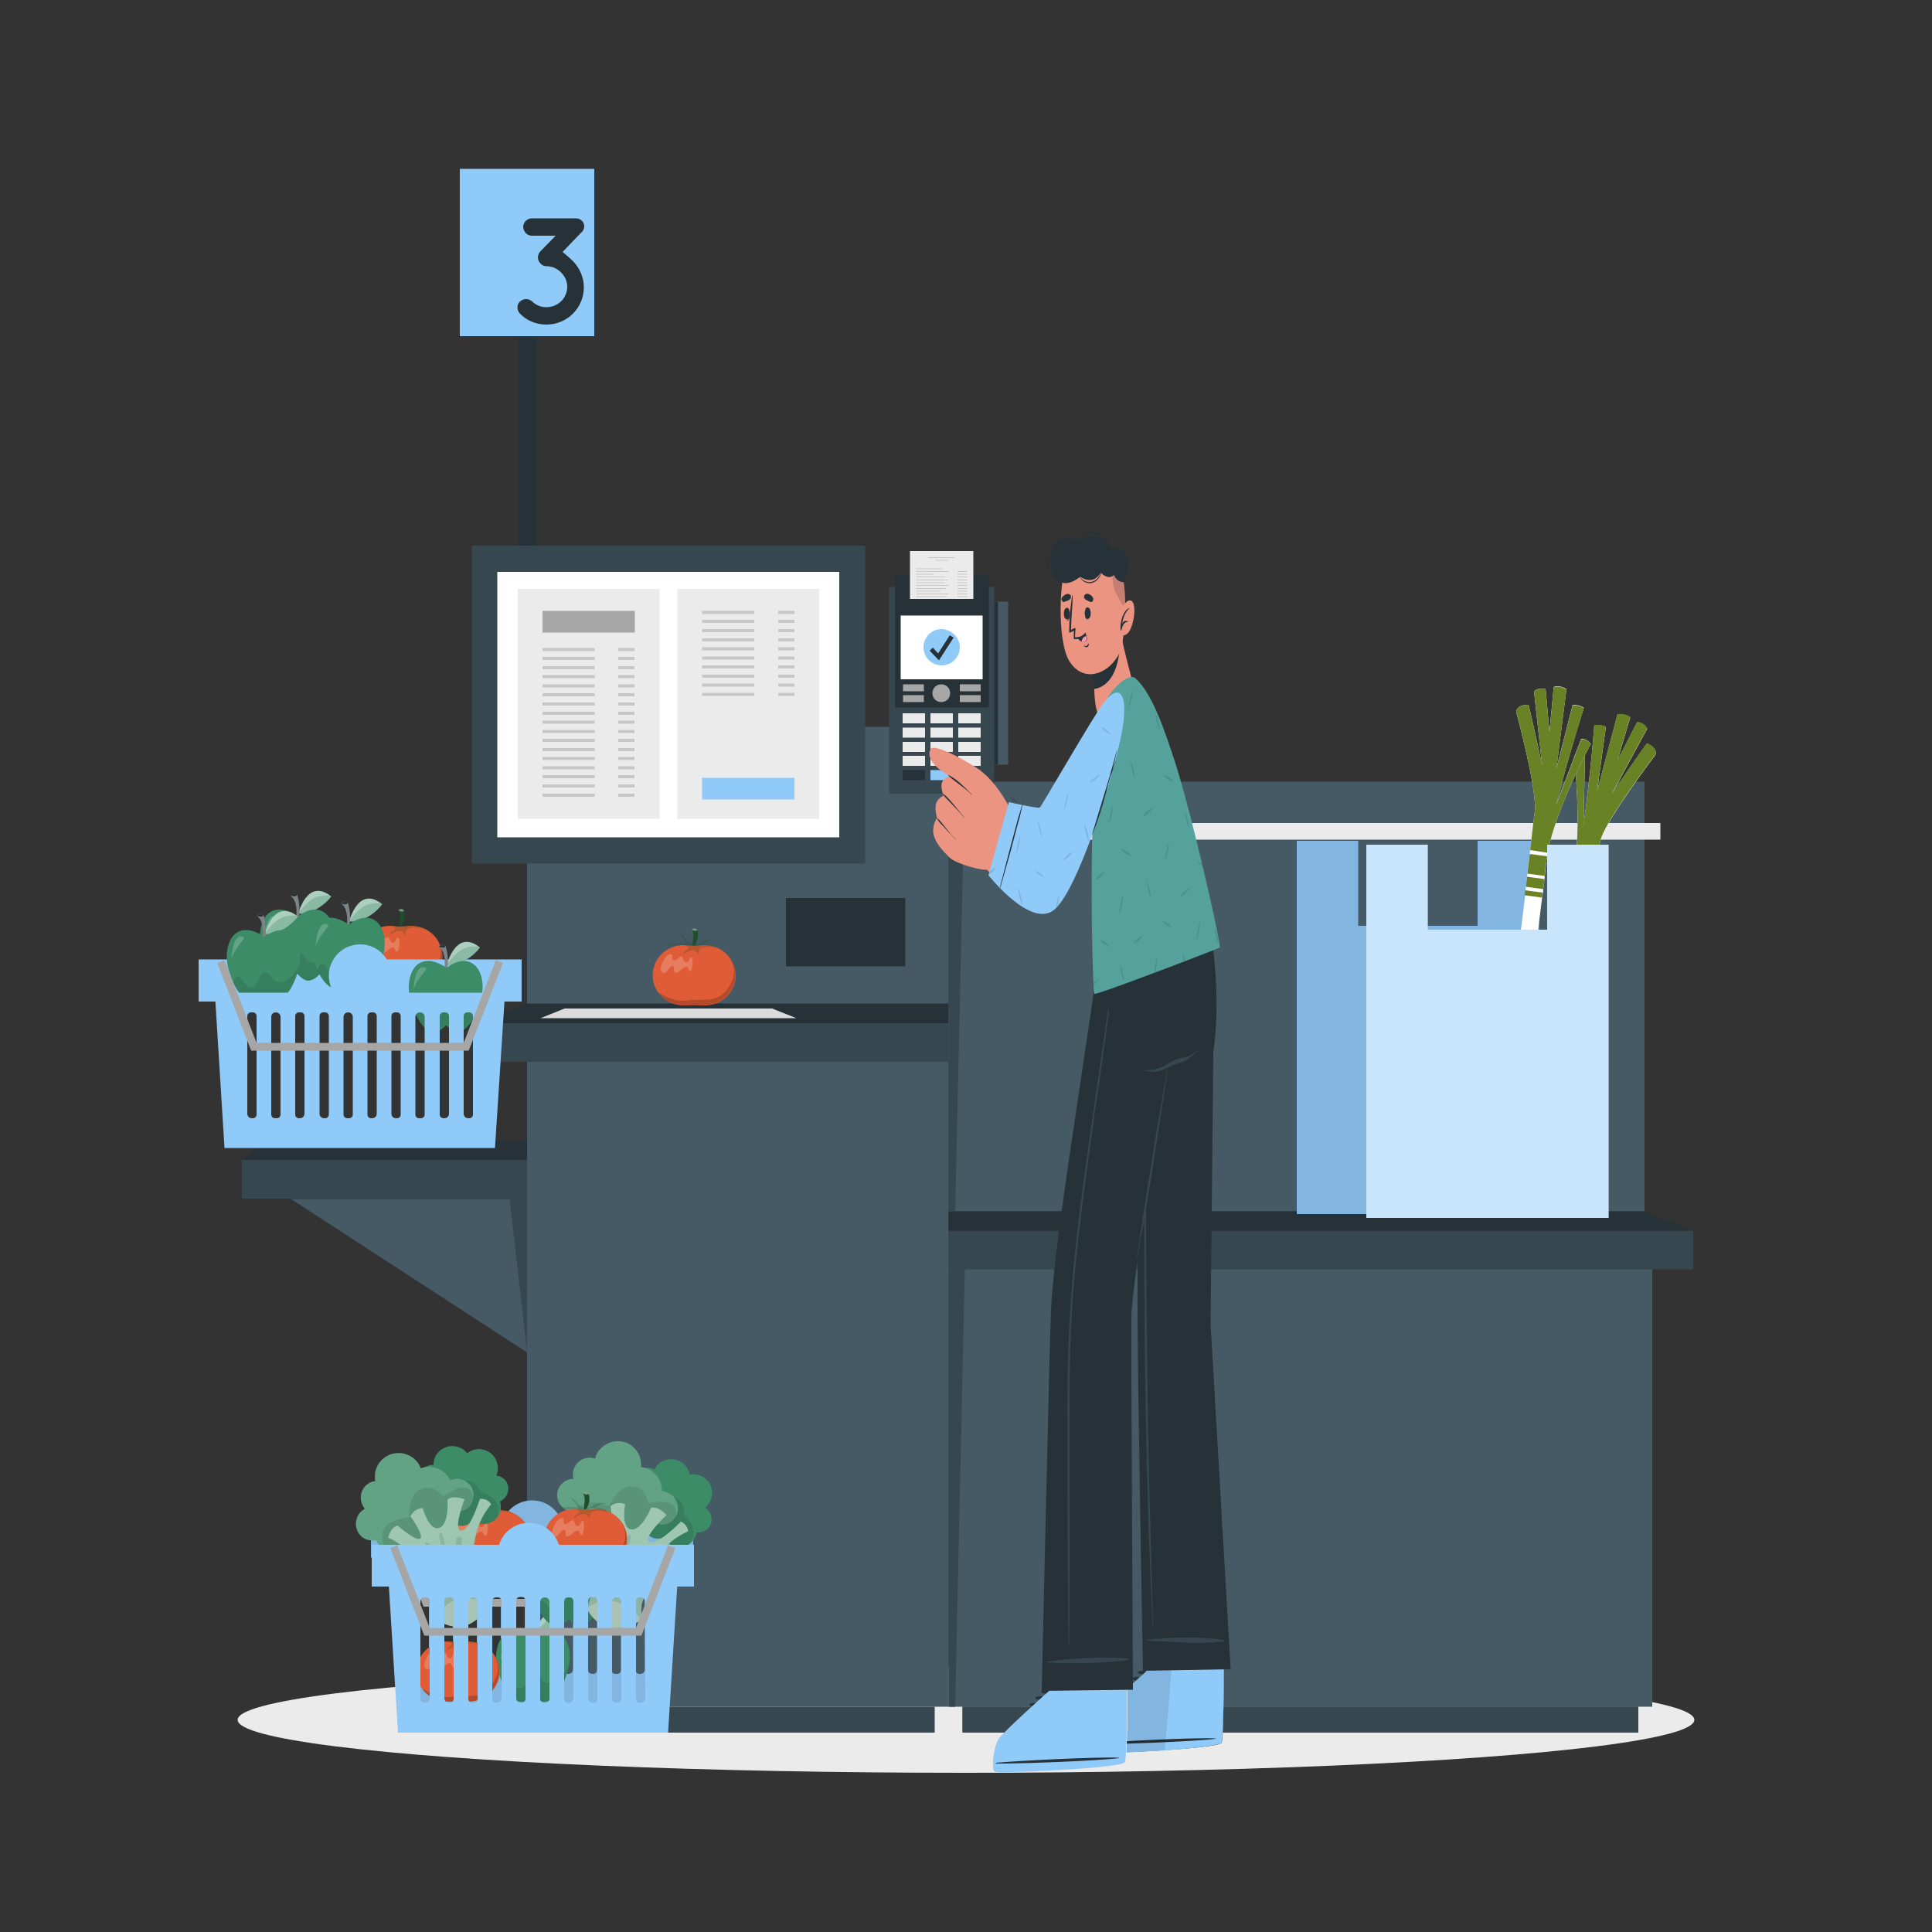<?xml version="1.0" encoding="utf-8"?>
<!-- Generator: Adobe Illustrator 25.3.1, SVG Export Plug-In . SVG Version: 6.00 Build 0)  -->
<svg version="1.1" id="Capa_1" xmlns="http://www.w3.org/2000/svg" xmlns:xlink="http://www.w3.org/1999/xlink" x="0px" y="0px"
	 viewBox="0 0 500 500" style="enable-background:new 0 0 500 500;" xml:space="preserve">
<rect x="0" y="0" width="500" height="500" fill="#333333" stroke="none"/>
<style type="text/css">
	.st0{fill:#EBEBEB;}
	.st1{fill:#37474F;}
	.st2{fill:#263238;}
	.st3{fill:#455A64;}
	.st4{fill:#DBDBDB;}
	.st5{fill:#90CAF9;}
	.st6{fill:#FFFFFF;}
	.st7{fill:#A6A6A6;}
	.st8{fill:#C7C7C7;}
	.st9{opacity:0.1;enable-background:new    ;}
	.st10{fill:#688225;}
	.st11{opacity:0.5;fill:#FFFFFF;enable-background:new    ;}
	.st12{fill:#DF5C36;}
	.st13{opacity:0.2;fill:#FFFFFF;enable-background:new    ;}
	.st14{opacity:0.2;enable-background:new    ;}
	.st15{opacity:0.2;fill:#184216;enable-background:new    ;}
	.st16{opacity:0.2;fill:#05BF00;enable-background:new    ;}
	.st17{opacity:0.4;fill:#FFFFFF;enable-background:new    ;}
	.st18{fill:#3C8C67;}
	.st19{opacity:0.3;fill:#FFFFFF;enable-background:new    ;}
	.st20{fill:#EB9481;}
	.st21{fill:#FF97B8;}
	.st22{opacity:0.2;fill:#263238;enable-background:new    ;}
	.st23{fill:#55A19C;}
</style>
<g id="Capa_1_1_">
	<g id="freepik--Shadow--inject-57">
		<ellipse class="st0" cx="250" cy="445.1" rx="188.5" ry="13.7"/>
	</g>
	<g id="freepik--checkout-machine--inject-57">
		<rect x="62.6" y="300.2" class="st1" width="134.3" height="10"/>
		<polygon class="st2" points="196.9,300.2 62.6,300.2 68.9,295.2 184.3,295.2 		"/>
		<polygon class="st3" points="136.4,350 75.3,310.3 136.4,310.3 		"/>
		<polygon class="st1" points="136.4,350 131.9,310.3 136.4,310.3 		"/>
		<rect x="136.4" y="188.1" class="st3" width="109.1" height="253.6"/>
		<rect x="140" y="441.7" class="st1" width="101.9" height="6.7"/>
		<rect x="123.8" y="264.8" class="st1" width="134.3" height="10"/>
		<polygon class="st2" points="258.1,264.8 123.8,264.8 136.4,259.7 245.5,259.7 		"/>
		<polygon class="st4" points="206.1,263.5 139.9,263.5 146.1,261 199.8,261 		"/>
		<rect x="203.4" y="232.4" class="st2" width="30.9" height="17.7"/>
		<rect x="134.1" y="86.9" class="st2" width="4.8" height="101.1"/>
		<rect x="119" y="43.7" class="st5" width="34.8" height="43.3"/>
		<path class="st2" d="M148.2,67.5c1.8,1.8,2.9,4.3,2.9,6.8c0,5.4-4.3,9.7-9.7,9.7c-2.6,0-5.1-1-6.9-2.9c-0.8-0.9-0.8-2.3,0.1-3.1
			c0.9-0.8,2.2-0.8,3.1,0c1,1,2.3,1.5,3.7,1.5s2.7-0.5,3.8-1.5c1-1,1.6-2.3,1.6-3.8c0-1.4-0.6-2.7-1.6-3.7s-2.3-1.6-3.7-1.6
			c-0.6,0-1.2-0.2-1.6-0.7l0,0c-0.9-0.8-0.9-2.2-0.1-3.1l4-4.1h-6.3c-1.2-0.1-2.1-1.1-2.1-2.4c0.1-1.1,1-2,2.1-2.1H149
			c1.2,0,2.2,0.9,2.2,2.1l0,0c0,0.3-0.1,0.7-0.3,1c-0.1,0.2-0.2,0.4-0.4,0.5l-4.9,5.1C146.5,66,147.4,66.7,148.2,67.5z"/>
		<rect x="245.5" y="202.3" class="st3" width="180.1" height="111.2"/>
		<polygon class="st1" points="245.5,313.5 245.5,202.3 249.7,202.3 247.2,313.5 		"/>
		<rect x="245.5" y="213" class="st0" width="184.2" height="4.3"/>
		<rect x="122.1" y="141.2" class="st1" width="101.8" height="82.3"/>
		<rect x="128.7" y="148" class="st6" width="88.5" height="68.7"/>
		<rect x="134" y="152.4" class="st0" width="36.7" height="59.5"/>
		<rect x="175.3" y="152.4" class="st0" width="36.7" height="59.5"/>
		<rect x="181.7" y="201.3" class="st5" width="23.9" height="5.6"/>
		<rect x="140.4" y="158.1" class="st7" width="23.9" height="5.6"/>
		<rect x="140.4" y="167.7" class="st8" width="13.5" height="0.8"/>
		<rect x="140.4" y="170" class="st8" width="13.5" height="0.8"/>
		<rect x="140.4" y="172.4" class="st8" width="13.5" height="0.8"/>
		<rect x="140.4" y="174.7" class="st8" width="13.5" height="0.8"/>
		<rect x="140.4" y="177.1" class="st8" width="13.5" height="0.8"/>
		<rect x="140.4" y="179.4" class="st8" width="13.5" height="0.8"/>
		<rect x="140.4" y="181.8" class="st8" width="13.5" height="0.8"/>
		<rect x="140.4" y="184.2" class="st8" width="13.5" height="0.8"/>
		<rect x="140.4" y="186.5" class="st8" width="13.5" height="0.8"/>
		<rect x="140.4" y="188.9" class="st8" width="13.5" height="0.8"/>
		<rect x="140.4" y="191.2" class="st8" width="13.5" height="0.8"/>
		<rect x="140.4" y="193.6" class="st8" width="13.5" height="0.8"/>
		<rect x="140.4" y="195.9" class="st8" width="13.5" height="0.8"/>
		<rect x="140.4" y="198.3" class="st8" width="13.5" height="0.8"/>
		<rect x="140.4" y="200.6" class="st8" width="13.5" height="0.8"/>
		<rect x="140.4" y="203" class="st8" width="13.5" height="0.8"/>
		<rect x="140.4" y="205.4" class="st8" width="13.5" height="0.8"/>
		<rect x="160" y="167.7" class="st8" width="4.2" height="0.8"/>
		<rect x="160" y="170" class="st8" width="4.2" height="0.8"/>
		<rect x="160" y="172.4" class="st8" width="4.2" height="0.8"/>
		<rect x="160" y="174.7" class="st8" width="4.2" height="0.8"/>
		<rect x="160" y="177.1" class="st8" width="4.2" height="0.8"/>
		<rect x="160" y="179.4" class="st8" width="4.2" height="0.8"/>
		<rect x="160" y="181.8" class="st8" width="4.2" height="0.8"/>
		<rect x="160" y="184.2" class="st8" width="4.2" height="0.8"/>
		<rect x="160" y="186.5" class="st8" width="4.2" height="0.8"/>
		<rect x="160" y="188.9" class="st8" width="4.2" height="0.8"/>
		<rect x="160" y="191.2" class="st8" width="4.2" height="0.8"/>
		<rect x="160" y="193.6" class="st8" width="4.2" height="0.8"/>
		<rect x="160" y="195.9" class="st8" width="4.2" height="0.8"/>
		<rect x="160" y="198.3" class="st8" width="4.2" height="0.8"/>
		<rect x="160" y="200.6" class="st8" width="4.2" height="0.8"/>
		<rect x="160" y="203" class="st8" width="4.2" height="0.8"/>
		<rect x="160" y="205.4" class="st8" width="4.2" height="0.8"/>
		<rect x="181.7" y="158.1" class="st8" width="13.5" height="0.8"/>
		<rect x="181.7" y="160.4" class="st8" width="13.5" height="0.8"/>
		<rect x="181.7" y="162.8" class="st8" width="13.5" height="0.8"/>
		<rect x="181.7" y="165.2" class="st8" width="13.5" height="0.8"/>
		<rect x="181.7" y="167.5" class="st8" width="13.5" height="0.8"/>
		<rect x="181.7" y="169.9" class="st8" width="13.5" height="0.8"/>
		<rect x="181.7" y="172.2" class="st8" width="13.5" height="0.8"/>
		<rect x="181.7" y="174.6" class="st8" width="13.5" height="0.8"/>
		<rect x="181.7" y="176.9" class="st8" width="13.5" height="0.8"/>
		<rect x="181.7" y="179.3" class="st8" width="13.5" height="0.8"/>
		<rect x="201.4" y="158.1" class="st8" width="4.2" height="0.8"/>
		<rect x="201.4" y="160.4" class="st8" width="4.2" height="0.8"/>
		<rect x="201.4" y="162.8" class="st8" width="4.2" height="0.8"/>
		<rect x="201.4" y="165.2" class="st8" width="4.2" height="0.8"/>
		<rect x="201.4" y="167.5" class="st8" width="4.2" height="0.8"/>
		<rect x="201.4" y="169.9" class="st8" width="4.2" height="0.8"/>
		<rect x="201.4" y="172.2" class="st8" width="4.2" height="0.8"/>
		<rect x="201.4" y="174.6" class="st8" width="4.2" height="0.8"/>
		<rect x="201.4" y="176.9" class="st8" width="4.2" height="0.8"/>
		<rect x="201.4" y="179.3" class="st8" width="4.2" height="0.8"/>
		<rect x="245.5" y="321.9" class="st3" width="182.1" height="119.8"/>
		<rect x="249.1" y="441.7" class="st1" width="174.9" height="6.7"/>
		<rect x="245.5" y="318.5" class="st1" width="192.7" height="10"/>
		<polygon class="st2" points="438.2,318.5 245.5,318.5 245.5,313.5 425.6,313.5 		"/>
		<polygon class="st1" points="245.5,441.7 245.5,328.5 249.7,328.5 247.2,441.7 		"/>
		<rect x="230.1" y="151.9" class="st1" width="27.2" height="53.5"/>
		<rect x="257.3" y="155.7" class="st3" width="3.6" height="42.2"/>
		<rect x="257.3" y="155.7" class="st2" width="1" height="42.2"/>
		<rect x="233.6" y="184.6" class="st0" width="5.8" height="2.6"/>
		<rect x="240.8" y="184.6" class="st0" width="5.8" height="2.6"/>
		<rect x="248" y="184.6" class="st0" width="5.8" height="2.6"/>
		<rect x="233.6" y="188.3" class="st0" width="5.8" height="2.6"/>
		<rect x="240.8" y="188.3" class="st0" width="5.8" height="2.6"/>
		<rect x="248" y="188.3" class="st0" width="5.8" height="2.6"/>
		<rect x="233.6" y="192" class="st0" width="5.8" height="2.6"/>
		<rect x="240.8" y="192" class="st0" width="5.8" height="2.6"/>
		<rect x="248" y="192" class="st0" width="5.8" height="2.6"/>
		<rect x="233.6" y="195.6" class="st0" width="5.8" height="2.6"/>
		<rect x="240.8" y="195.6" class="st0" width="5.8" height="2.6"/>
		<rect x="248" y="195.6" class="st0" width="5.8" height="2.6"/>
		<rect x="233.6" y="199.3" class="st2" width="5.8" height="2.6"/>
		<rect x="240.8" y="199.3" class="st5" width="5.8" height="2.6"/>
		<rect x="248" y="199.3" class="st7" width="5.8" height="2.6"/>
		<rect x="231.6" y="148.9" class="st2" width="24.3" height="34.2"/>
		<rect x="233.1" y="159.3" class="st6" width="21.2" height="16.5"/>
		<rect x="235.5" y="142.6" class="st0" width="16.4" height="12.4"/>
		<rect x="240.3" y="144.2" class="st8" width="6.7" height="0.2"/>
		<rect x="242" y="144.9" class="st8" width="3.5" height="0.2"/>
		<rect x="237.1" y="147.1" class="st8" width="6.7" height="0.2"/>
		<rect x="237.1" y="147.8" class="st8" width="8.4" height="0.2"/>
		<rect x="237.1" y="148.5" class="st8" width="4.4" height="0.2"/>
		<rect x="237.1" y="149.2" class="st8" width="7.5" height="0.2"/>
		<rect x="237.1" y="150" class="st8" width="8.2" height="0.2"/>
		<rect x="237.1" y="150.7" class="st8" width="7.5" height="0.2"/>
		<rect x="237.1" y="151.4" class="st8" width="8.4" height="0.2"/>
		<rect x="237.1" y="152.2" class="st8" width="7.7" height="0.2"/>
		<rect x="237.1" y="152.9" class="st8" width="6.3" height="0.2"/>
		<rect x="237.1" y="153.6" class="st8" width="8.3" height="0.2"/>
		<rect x="237.1" y="154.3" class="st8" width="7.8" height="0.2"/>
		<rect x="247.8" y="147.8" class="st8" width="2.5" height="0.2"/>
		<rect x="247.8" y="148.5" class="st8" width="2.5" height="0.2"/>
		<rect x="247.8" y="149.2" class="st8" width="2.5" height="0.2"/>
		<rect x="247.8" y="150" class="st8" width="2.5" height="0.2"/>
		<rect x="247.8" y="150.7" class="st8" width="2.5" height="0.2"/>
		<rect x="247.8" y="151.4" class="st8" width="2.5" height="0.2"/>
		<rect x="247.8" y="152.2" class="st8" width="2.5" height="0.2"/>
		<rect x="247.8" y="152.9" class="st8" width="2.5" height="0.2"/>
		<rect x="247.8" y="153.6" class="st8" width="2.5" height="0.2"/>
		<rect x="247.8" y="154.3" class="st8" width="2.5" height="0.2"/>
		<path class="st7" d="M245.9,179.4c0,1.3-1,2.3-2.3,2.3s-2.3-1-2.3-2.3s1-2.3,2.3-2.3S245.9,178.1,245.9,179.4L245.9,179.4z"/>
		<rect x="233.7" y="177.1" class="st7" width="5.4" height="1.8"/>
		<rect x="233.7" y="179.9" class="st7" width="5.4" height="1.8"/>
		<rect x="248.4" y="177.1" class="st7" width="5.4" height="1.8"/>
		<rect x="248.4" y="179.9" class="st7" width="5.4" height="1.8"/>
		<path class="st5" d="M248.4,167.5c0,2.6-2.1,4.7-4.7,4.7c-2.6,0-4.7-2.1-4.7-4.7c0-2.6,2.1-4.7,4.7-4.7l0,0
			C246.3,162.9,248.4,165,248.4,167.5z"/>
		<polygon class="st2" points="243,170.9 240.6,168.4 241.4,167.6 242.8,169.1 245.8,164.4 246.8,165 		"/>
		<rect x="249.1" y="441.7" class="st1" width="174.9" height="6.7"/>
	</g>
	<g id="freepik--shopping-bags--inject-57">
		<polygon class="st5" points="398.3,217.6 398.3,314.2 335.6,314.2 335.6,217.6 351.5,217.6 351.5,239.6 382.4,239.6 382.4,217.6 
					"/>
		<polygon class="st9" points="398.3,217.6 398.3,314.2 335.6,314.2 335.6,217.6 351.5,217.6 351.5,239.6 382.4,239.6 382.4,217.6 
					"/>
		<path class="st6" d="M360.2,267.2h-2.1l-0.4,1.1c-0.1,0.2-0.3,0.3-0.5,0.3c-0.1,0-0.1,0-0.2,0c-0.3-0.1-0.4-0.4-0.3-0.6l0,0
			l1.9-5.1c0.1-0.3,0.4-0.4,0.7-0.3c0.1,0.1,0.2,0.1,0.3,0.3l1.9,5.1c0.1,0.3,0,0.5-0.3,0.6c-0.1,0-0.1,0-0.2,0
			c-0.2,0-0.4-0.1-0.4-0.3L360.2,267.2z M359.9,266.2l-0.7-1.9l-0.7,1.9H359.9z"/>
		<path class="st6" d="M366.8,267.9c0.1,0.2,0,0.5-0.3,0.6l0,0c-0.1,0-0.1,0-0.2,0l0,0c-0.1,0-0.2,0-0.3-0.1
			c-0.1-0.1-0.2-0.2-0.3-0.3c-0.1-0.3-0.2-0.7-0.2-1c0-0.1,0-0.3-0.1-0.4s-0.2-0.2-0.3-0.2c-0.2-0.1-0.3-0.2-0.5-0.2h-1v1.9
			c0,0.3-0.2,0.5-0.5,0.5s-0.5-0.2-0.5-0.5l0,0V263c0-0.3,0.2-0.5,0.5-0.5l0,0h1.6c1,0,1.9,0.8,1.9,1.9c0,0.6-0.2,1.1-0.7,1.4
			c0.1,0.1,0.2,0.2,0.3,0.3c0.2,0.3,0.3,0.6,0.3,0.9c0,0.2,0,0.3,0,0.5C366.6,267.6,366.7,267.8,366.8,267.9z M365.6,264.4
			c0-0.5-0.4-0.9-0.9-0.9h-1.1v1.8h1.1C365.2,265.3,365.6,264.9,365.6,264.4z"/>
		<path class="st6" d="M368.2,268.1V263c0-0.3,0.2-0.5,0.5-0.5s0.5,0.2,0.5,0.5v2.5l2.8-2.8c0.2-0.2,0.5-0.2,0.7,0l0,0
			c0.2,0.2,0.2,0.5,0,0.7l-1.9,1.9l1.9,2.5c0.2,0.2,0.1,0.5-0.1,0.7l0,0c-0.1,0.1-0.2,0.1-0.3,0.1c-0.1,0-0.3-0.1-0.4-0.2l-1.9-2.5
			l-0.9,0.9v1.2c0,0.3-0.2,0.5-0.5,0.5S368.2,268.4,368.2,268.1L368.2,268.1L368.2,268.1z"/>
		<path class="st6" d="M374.4,268.1V263c0-0.3,0.2-0.5,0.5-0.5l0,0h2.9c0.3,0,0.5,0.2,0.5,0.5s-0.2,0.5-0.5,0.5h-2.4v1.6h2
			c0.3,0,0.5,0.2,0.5,0.5s-0.2,0.5-0.5,0.5h-2v1.6h2.4c0.3,0,0.5,0.2,0.5,0.5s-0.2,0.5-0.5,0.5h-2.9
			C374.6,268.7,374.4,268.5,374.4,268.1C374.4,268.2,374.4,268.2,374.4,268.1z"/>
		<path class="st6" d="M383.3,263.5h-1.4v4.6c0,0.3-0.2,0.5-0.5,0.5l0,0c-0.3,0-0.5-0.2-0.5-0.5l0,0v-4.6h-1.4
			c-0.3,0-0.5-0.2-0.5-0.5s0.2-0.5,0.5-0.5l0,0h3.7c0.3,0,0.5,0.2,0.5,0.5l0,0C383.8,263.3,383.6,263.5,383.3,263.5z"/>
		<path class="st6" d="M360.8,260.4c-1.7,0-3-1.3-3-3c0,0,0,0,0-0.1v-3.8c0-0.3,0.2-0.6,0.6-0.6l0,0c0.3,0,0.6,0.3,0.6,0.6v3.8
			c-0.1,1,0.7,1.9,1.7,2s1.9-0.7,2-1.7c0-0.1,0-0.2,0-0.3v-3.8c0-0.3,0.3-0.6,0.6-0.6c0.3,0,0.6,0.2,0.6,0.6l0,0v3.8
			c0,1.7-1.3,3-2.9,3.1C360.9,260.4,360.8,260.4,360.8,260.4z"/>
		<path class="st6" d="M368.8,257.6h-1.3v2.3c0,0.3-0.3,0.6-0.6,0.6c-0.3,0-0.6-0.3-0.6-0.6v-6.2c0-0.3,0.3-0.6,0.6-0.6h1.9
			c1.2,0,2.3,1,2.3,2.3C371,256.5,370,257.6,368.8,257.6L368.8,257.6z M367.5,256.4h1.3c0.6,0,1.1-0.5,1.1-1.1s-0.5-1.1-1.1-1.1l0,0
			h-1.3V256.4z"/>
		<path class="st6" d="M372.4,259.9v-6.2c0-0.3,0.2-0.6,0.5-0.6l0,0h3.5c0.3,0,0.6,0.3,0.5,0.7c0,0.3-0.2,0.5-0.5,0.5h-2.9v1.9h2.5
			c0.3,0,0.6,0.3,0.6,0.6c0,0.3-0.3,0.6-0.6,0.6h-2.5v1.9h2.9c0.3,0,0.6,0.3,0.5,0.7c0,0.3-0.2,0.5-0.5,0.5H373
			C372.7,260.4,372.5,260.1,372.4,259.9z"/>
		<path class="st6" d="M383.8,259.5c0.1,0.3-0.1,0.6-0.4,0.7c-0.1,0-0.2,0-0.2,0l0,0c-0.1,0-0.3,0-0.4-0.1s-0.3-0.2-0.3-0.4
			c-0.2-0.4-0.2-0.8-0.2-1.3c0-0.2,0-0.3-0.1-0.5c-0.1-0.1-0.2-0.2-0.3-0.3c-0.2-0.1-0.4-0.2-0.6-0.2h-1.2v2.3
			c0,0.3-0.3,0.6-0.6,0.6c-0.3,0-0.6-0.3-0.6-0.6v-6.2c0-0.3,0.2-0.6,0.6-0.6l0,0h1.9c1.2,0,2.3,1,2.2,2.3l0,0
			c0,0.7-0.3,1.3-0.8,1.7c0.1,0.1,0.3,0.2,0.4,0.4c0.2,0.3,0.4,0.7,0.4,1.1c0,0.2,0,0.4,0,0.6C383.6,259.2,383.7,259.4,383.8,259.5z
			 M382.3,255.3c0-0.6-0.5-1.1-1.1-1.1l0,0h-1.3v2.2h1.3C381.8,256.4,382.3,255.9,382.3,255.3L382.3,255.3z"/>
		<path class="st8" d="M387.2,254c0.1,0.1,0.2,0.1,0.3,0.1l0.1,0.1c2.5,0.5,4.9,1.6,6.8,3.3c0.1-0.8,0.1-1.7,0.1-2.5
			c-2.1-1.4-4.7-2-7.2-1.5c0,0,0,0-0.1,0h-0.1c-0.1,0-0.2,0.1-0.2,0.2S387.1,254,387.2,254L387.2,254z"/>
		<path class="st8" d="M386.6,243.5c0.1,0,0.2,0,0.3,0h0.1c2.5-0.3,5.1,0.2,7.3,1.4c0.1,0,0.2,0.1,0.2,0.1c0-0.8,0-1.6-0.1-2.5
			c-2.6-1-5.4-0.9-7.9,0.4l0,0l-0.1,0.1c-0.1,0-0.2,0.1-0.2,0.3C386.4,243.4,386.5,243.5,386.6,243.5z"/>
		<path class="st8" d="M381,257.7c0.1,0,0.2,0,0.3,0c0,0,0.1,0.1,0.1,0c2.5-0.1,5,0.5,7.2,1.7c-0.1-0.8-0.2-1.7-0.3-2.5
			c-2.3-0.9-5-0.8-7.2,0.3c0,0,0,0,0,0.1H381c-0.1,0-0.2,0.1-0.2,0.3C380.8,257.6,380.9,257.7,381,257.7z"/>
		<path class="st8" d="M378.7,247.4c0.1,0,0.2,0,0.3,0h0.1c2.4-0.8,4.9-1,7.4-0.4l0.3,0.1c-0.1-0.8-0.3-1.6-0.5-2.4
			c-2.7-0.4-5.5,0.5-7.6,2.3c0,0,0,0,0,0.1s0,0-0.1,0.1S378.5,247.4,378.7,247.4z"/>
		<path class="st6" d="M404.1,237.3c-3.3,12-6.4,24.4-6.4,24.4c1.1,1.1,2.7,1.5,4.1,1.1c0,0,3.4-12.4,6.7-24.3
			c0.1-0.4,0.2-0.8,0.4-1.2s0.1-0.6,0.2-0.9c0.2-0.8,0.5-1.7,0.7-2.5c0.1-0.3,0.2-0.6,0.2-0.8l1.4-5c0.1-0.3,0.2-0.6,0.2-0.9
			c1.3-4.9,2.4-8.6,2.6-9.7c1.5-5.4,14.2-22.1,14.2-22.1s0.9-1.7-2.2-3c0,0-4.8,6.7-9.1,13.2l9.2-17c-0.5-1-1.5-1.6-2.6-1.7
			l-5.1,9.9l3.3-11.1c0,0-0.8-1-3.3-0.8l-5.3,20l2.3-16.8c-0.9-0.4-2-0.5-3-0.4c0,0-0.8,11.4-2.8,26l0.4-18.3
			c-0.9-0.3-2-0.3-2.8,0.2c0,0,2.1,18.7-0.2,30.3l-0.2,0.9c-0.1,0.4-0.2,0.8-0.3,1.2l0,0l-1.1,3.8l-0.2,0.8
			c-0.2,0.8-0.5,1.7-0.7,2.5c-0.1,0.3-0.2,0.6-0.2,0.8S404.2,236.9,404.1,237.3z"/>
		<path class="st10" d="M407.4,195.7c0,0,2.1,18.7-0.2,30.3l4.4,1.1c1.3-4.9,2.4-8.6,2.6-9.7c1.5-5.4,14.2-22.1,14.2-22.1
			s0.9-1.7-2.2-3c0,0-4.8,6.7-9.1,13.2l9.2-17c-0.5-1-1.5-1.6-2.6-1.7l-5.1,9.9l3.3-11.1c0,0-0.8-1-3.3-0.8l-5.3,20l2.3-16.8
			c-0.9-0.4-2-0.5-3-0.4c0,0-0.8,11.4-2.8,26l0.4-18.3C409.3,195.1,408.2,195.2,407.4,195.7z"/>
		<path class="st1" d="M405.6,231.9l4.4,1.1l1.4-5l-4.4-1.1c-0.1,0.4-0.2,0.8-0.3,1.2l0,0L405.6,231.9z"/>
		<path class="st1" d="M404.7,235.2l4.4,1.1c0.2-0.8,0.5-1.7,0.7-2.5l-4.4-1.1C405.1,233.5,404.9,234.4,404.7,235.2z"/>
		<path class="st1" d="M404.1,237.3l4.4,1.1c0.1-0.4,0.2-0.8,0.4-1.2l-4.4-1.1C404.3,236.5,404.2,236.9,404.1,237.3z"/>
		<path class="st6" d="M399.1,232.3c-1.5,12.3-3.2,25-3.2,25c-1.4,0.6-3,0.4-4.2-0.6c0,0,1.5-12.8,3-25l0.1-1.3
			c0-0.3,0.1-0.6,0.1-0.9c0.1-0.9,0.2-1.7,0.3-2.6c0-0.3,0.1-0.6,0.1-0.9c0.2-1.8,0.4-3.5,0.6-5.1c0-0.3,0.1-0.6,0.1-0.9
			c0.6-5,1-8.8,1.2-9.9c0.7-5.6-4.8-25.8-4.8-25.8s-0.2-1.9,3.2-1.9c0,0,1.9,8,3.5,15.7l-2.1-19.2c0.8-0.7,2-0.9,3-0.6l1,11.1
			l1.1-11.6c0,0,1.1-0.7,3.3,0.5l-2.6,20.5l4.2-16.4c1,0,2.1,0.2,2.9,0.8c0,0-3.5,10.8-7.2,25.1l6.5-17.1c1,0,1.9,0.5,2.5,1.3
			c0,0-9,16.6-11.2,28.2c-0.1,0.3-0.1,0.6-0.1,0.9c-0.1,0.4-0.1,0.8-0.2,1.2l0,0c-0.1,1.3-0.3,2.6-0.4,3.9c0,0.3-0.1,0.6-0.1,0.9
			c-0.1,0.9-0.2,1.7-0.3,2.6c0,0.3-0.1,0.6-0.1,0.9L399.1,232.3z"/>
		<path class="st10" d="M411.7,192.5c0,0-9,16.6-11.2,28.2L396,220c0.6-5,1-8.8,1.2-9.9c0.7-5.6-4.8-25.8-4.8-25.8s-0.2-1.9,3.2-1.9
			c0,0,1.9,8,3.5,15.7l-2.1-19.2c0.8-0.7,2-0.9,3-0.6l1,11.1l1.1-11.5c0,0,1.1-0.7,3.3,0.5l-2.6,20.5l4.2-16.4c1,0,2.1,0.2,2.9,0.8
			c0,0-3.5,10.8-7.2,25.1l6.5-17.1C410.2,191.3,411.1,191.7,411.7,192.5z"/>
		<path class="st10" d="M399.8,226.7l-4.5-0.6c0.2-1.8,0.4-3.5,0.6-5.1l4.5,0.6c-0.1,0.4-0.1,0.8-0.2,1.2l0,0
			C400,224,399.9,225.3,399.8,226.7z"/>
		<path class="st10" d="M399.4,230.1l-4.5-0.6c0.1-0.9,0.2-1.7,0.3-2.6l4.5,0.6C399.6,228.4,399.5,229.2,399.4,230.1z"/>
		<path class="st10" d="M399.1,232.3l-4.5-0.6l0.1-1.3l4.5,0.6L399.1,232.3z"/>
		<polygon class="st5" points="416.3,218.6 416.3,315.2 353.6,315.2 353.6,218.6 369.5,218.6 369.5,240.6 400.4,240.6 400.4,218.6 
					"/>
		<polygon class="st11" points="416.3,218.6 416.3,315.2 353.6,315.2 353.6,218.6 369.5,218.6 369.5,240.6 400.4,240.6 400.4,218.6 
					"/>
	</g>
	<g id="freepik--shopping-basket-2--inject-57">
		<g id="freepik--Tomato--inject-98_3_">
			<path class="st12" d="M106.4,239.6c-0.5,0-0.9,0-1.4,0.1c-0.9,0.1-1.8,0.1-2.6,0c-0.5-0.1-0.9-0.1-1.4-0.1c-4.4,0-8,3.5-8,7.8
				c0,4.3,3.6,7.8,8,7.8c0.3,0,0.6,0,0.9,0c1.2-0.1,2.5-0.1,3.7,0c0.3,0,0.6,0,0.9,0c4.4,0,8-3.5,8-7.8
				C114.4,243,110.8,239.6,106.4,239.6z"/>
			<path class="st13" d="M95.7,243.8c0.6-1.2,1.5-2.1,2.2-1.8c0.5,0.2-0.2,1.3,0.5,1.5c0.7,0.3,1.3-0.9,1.9-1s0.5,1.5,1.4,1.5
				c0.9,0,0.7-1.4,1.3-1.3c0.6,0.1,0.4,3.6-0.3,3.6c-0.5,0-0.4-1.1-1-1.1c-1,0-1.7,1.5-2.6,1.5s-0.3-1.6-0.9-1.7
				c-0.7-0.2-1.7,2.4-2.6,1.7C94.6,246.1,95.3,244.6,95.7,243.8z"/>
			<path class="st14" d="M106.4,255.1c4.4,0,8-3.5,8-7.8c0-2.1-0.9-4.1-2.4-5.5c0.5,0.4,3.8,4,0.8,8.5c-3.2,4.8-6.6,3-10.6,3.6
				c-3.9,0.6-7.7-2-7.8-2.1c1.5,2.1,4,3.3,6.6,3.3c0.3,0,0.6,0,0.9,0c1.2-0.1,2.5-0.1,3.7,0C105.8,255.1,106.1,255.1,106.4,255.1z"
				/>
			<path class="st15" d="M103.2,239.2c-1.1,0.1-2.3-2.7-3.3-2.4c0,0,1.5,1.3,1.9,2.5c0,0-4-0.7-5,0.5c0,0,5.5-0.8,5.4,0.6
				c0,0.5-1.3,0.6-1.3,1.5c0,0,1.5-1,2.5-1s1.7,1.5,1.7,1.5c-0.2-0.5-0.2-1.1,0-1.6c0.3-0.8,3.6-1.2,4.7,0c0,0-1-1.9-3.7-1.3
				c0,0,1.5-1.5,3.3-1.2c0,0-1.9-1-4,0.7c-0.4,0.4-1.1,0.4-1.6,0.1l-0.3-0.2C103.6,238.8,103.4,239.2,103.2,239.2z"/>
			<path class="st2" d="M103.4,239.4c-0.1-1,0.5-2.8-0.3-3.9c0,0,1-0.7,1.5,0.2c0.3,1.3,0.1,2.6-0.6,3.7
				C103.9,239.6,103.5,240,103.4,239.4z"/>
			<path class="st16" d="M103.4,239.4c-0.1-1,0.5-2.8-0.3-3.9c0,0,1-0.7,1.5,0.2c0.3,1.3,0.1,2.6-0.6,3.7
				C103.9,239.6,103.5,240,103.4,239.4z"/>
			<path class="st17" d="M104.6,235.7c-0.6-0.9-1.5-0.2-1.5-0.2S103.8,236.3,104.6,235.7z"/>
		</g>
		<polygon class="st5" points="51.4,259.2 135,259.2 135,248.3 51.4,248.3 51.4,248.3 		"/>
		<g id="freepik--Apple--inject-98_1_">
			<path class="st18" d="M77.2,236.5c0,0,2.3-9.5,8.5-4.5C85.8,232,82.3,236.6,77.2,236.5z"/>
			<path class="st17" d="M77.2,236.5c0,0,2.3-9.5,8.5-4.5C85.8,232,82.3,236.6,77.2,236.5z"/>
			<path class="st19" d="M82.4,232c2.2-0.5,3.1-0.2,3.3,0c-6.2-4.9-8.5,4.5-8.5,4.5S79.6,232.6,82.4,232z"/>
			<path class="st2" d="M76.6,237.7c0,0,0.8-4.2-1.4-5.9c0,0,0.4-0.8,1.7-0.3c0.6,2,0.8,4.2,0.4,6.2H76.6z"/>
			<path class="st17" d="M76.6,237.7c0,0,0.8-4.2-1.4-5.9c0,0,0.4-0.8,1.7-0.3c0.6,2,0.8,4.2,0.4,6.2H76.6z"/>
			<path class="st18" d="M81.5,235.4c-1.4,0-3.1,0.7-4.4,1.8c-1.6-1.1-3.5-1.9-4.9-1.8c-4.5,0.1-5.4,5.6-4.7,9.2
				c0.7,3.1,2.8,8.8,6.2,9.2c0.9,0.1,2.1-0.7,3.3-1.8c0.9,1.1,2.1,1.9,2.9,1.8c3.4-0.4,5.5-6,6.2-9.2C87,241.1,86,235.5,81.5,235.4z
				"/>
			<path class="st9" d="M86.4,242.1c0,3.1-2.8,6.9-5.3,6.9s-2.2-2.5-3.9-2.5s-1.6,3.8-3.5,3.8c-1.8,0-2.4-2.9-3.5-2.8
				c-0.7,0.1-1.1,1-1.3,1.6c1.1,2.4,2.6,4.5,4.7,4.7c0.9,0.1,2.1-0.7,3.3-1.8c0.9,1.1,2.1,1.9,2.9,1.8c3.4-0.4,5.5-6,6.2-9.2
				C86.3,243.8,86.4,242.9,86.4,242.1z"/>
			<path class="st13" d="M68.5,242.8c0,0,0.2-5.8,2.5-5.8C73.4,237.1,69.7,239.1,68.5,242.8z"/>
			<path class="st2" d="M76.9,231.4c-1.3-0.4-1.7,0.3-1.7,0.3S76.7,232.5,76.9,231.4z"/>
		</g>
		<g id="freepik--Apple--inject-98_2_">
			<path class="st18" d="M68.6,241.7c0,0,2.3-9.5,8.5-4.5C77.1,237.2,73.7,241.9,68.6,241.7z"/>
			<path class="st17" d="M68.6,241.7c0,0,2.3-9.5,8.5-4.5C77.1,237.2,73.7,241.9,68.6,241.7z"/>
			<path class="st19" d="M73.7,237.2c2.2-0.5,3.1-0.2,3.3,0c-6.2-4.9-8.5,4.5-8.5,4.5S70.9,237.9,73.7,237.2z"/>
			<path class="st2" d="M67.9,242.9c0,0,0.8-4.2-1.4-5.9c0,0,0.4-0.8,1.7-0.3c0.6,2,0.8,4.2,0.4,6.2H67.9z"/>
			<path class="st17" d="M67.9,242.9c0,0,0.8-4.2-1.4-5.9c0,0,0.4-0.8,1.7-0.3c0.6,2,0.8,4.2,0.4,6.2H67.9z"/>
			<path class="st18" d="M72.9,240.7c-1.4,0-3.1,0.7-4.4,1.8c-1.6-1.1-3.5-1.9-4.9-1.8c-4.5,0.1-5.4,5.6-4.7,9.2
				c0.7,3.1,2.8,8.8,6.2,9.2c0.9,0.1,2.1-0.7,3.3-1.8c0.9,1.1,2.1,1.9,2.9,1.8c3.4-0.4,5.5-6,6.2-9.2
				C78.3,246.3,77.4,240.8,72.9,240.7z"/>
			<path class="st9" d="M77.8,247.3c0,3.1-2.8,6.9-5.3,6.9c-2.5,0-2.2-2.5-3.9-2.5c-1.8,0-1.6,3.8-3.5,3.8s-2.4-2.9-3.5-2.8
				c-0.7,0.1-1.1,1-1.3,1.6c1.1,2.4,2.6,4.5,4.7,4.7c0.9,0.1,2.1-0.7,3.3-1.8c0.9,1.1,2.1,1.9,2.9,1.8c3.4-0.4,5.5-6,6.2-9.2
				C77.7,249,77.8,248.2,77.8,247.3z"/>
			<path class="st13" d="M59.9,248.1c0,0,0.2-5.8,2.5-5.8C64.7,242.4,61.1,244.3,59.9,248.1z"/>
			<path class="st2" d="M68.2,236.7c-1.3-0.4-1.7,0.3-1.7,0.3S68.1,237.7,68.2,236.7z"/>
		</g>
		<g id="freepik--Apple--inject-98_3_">
			<path class="st18" d="M90.4,238.5c0,0,2.3-9.5,8.5-4.5C98.9,234.1,95.5,238.7,90.4,238.5z"/>
			<path class="st17" d="M90.4,238.5c0,0,2.3-9.5,8.5-4.5C98.9,234.1,95.5,238.7,90.4,238.5z"/>
			<path class="st19" d="M95.5,234c2.2-0.5,3.1-0.2,3.3,0c-6.2-4.9-8.5,4.5-8.5,4.5S92.7,234.7,95.5,234z"/>
			<path class="st2" d="M89.7,239.7c0,0,0.8-4.2-1.4-5.9c0,0,0.4-0.8,1.7-0.3c0.6,2,0.8,4.2,0.4,6.2H89.7z"/>
			<path class="st17" d="M89.7,239.7c0,0,0.8-4.2-1.4-5.9c0,0,0.4-0.8,1.7-0.3c0.6,2,0.8,4.2,0.4,6.2H89.7z"/>
			<path class="st18" d="M94.7,237.5c-1.4,0-3.1,0.7-4.4,1.8c-1.6-1.1-3.5-1.9-4.9-1.8c-4.5,0.1-5.4,5.6-4.7,9.2
				c0.7,3.1,2.8,8.8,6.2,9.2c0.9,0.1,2.1-0.7,3.3-1.8c0.9,1.1,2.1,1.9,2.9,1.8c3.4-0.4,5.5-6,6.2-9.2
				C100.1,243.1,99.2,237.6,94.7,237.5z"/>
			<path class="st9" d="M99.6,244.1c0,3.1-2.8,6.9-5.3,6.9s-2.2-2.5-3.9-2.5s-1.6,3.8-3.5,3.8c-1.8,0-2.4-2.9-3.5-2.8
				c-0.7,0.1-1.1,1-1.3,1.6c1.1,2.4,2.6,4.5,4.7,4.7c0.9,0.1,2.1-0.7,3.3-1.8c0.9,1.1,2.1,1.9,2.9,1.8c3.4-0.4,5.5-6,6.2-9.2
				C99.5,245.8,99.6,245,99.6,244.1z"/>
			<path class="st13" d="M81.7,244.9c0,0,0.2-5.8,2.5-5.8C86.5,239.2,82.9,241.1,81.7,244.9z"/>
			<path class="st2" d="M90,233.5c-1.3-0.4-1.7,0.3-1.7,0.3S89.9,234.5,90,233.5z"/>
		</g>
		<g id="freepik--Apple--inject-98_4_">
			<path class="st18" d="M115.7,249.7c0,0,2.3-9.5,8.5-4.5C124.2,245.3,120.8,249.9,115.7,249.7z"/>
			<path class="st17" d="M115.7,249.7c0,0,2.3-9.5,8.5-4.5C124.2,245.3,120.8,249.9,115.7,249.7z"/>
			<path class="st19" d="M120.8,245.2c2.2-0.5,3.1-0.2,3.3,0c-6.2-4.9-8.5,4.5-8.5,4.5S118.1,245.9,120.8,245.2z"/>
			<path class="st2" d="M115,250.9c0,0,0.8-4.2-1.4-5.9c0,0,0.4-0.8,1.7-0.3c0.6,2,0.8,4.2,0.4,6.2H115z"/>
			<path class="st17" d="M115,250.9c0,0,0.8-4.2-1.4-5.9c0,0,0.4-0.8,1.7-0.3c0.6,2,0.8,4.2,0.4,6.2H115z"/>
			<path class="st18" d="M120,248.7c-1.4,0-3.1,0.7-4.4,1.8c-1.6-1.1-3.5-1.9-4.9-1.8c-4.5,0.1-5.4,5.6-4.7,9.2
				c0.7,3.1,2.8,8.8,6.2,9.2c0.9,0.1,2.1-0.7,3.3-1.8c0.9,1.1,2.1,1.9,2.9,1.8c3.4-0.4,5.5-6,6.2-9.2
				C125.5,254.3,124.5,248.8,120,248.7z"/>
			<path class="st9" d="M124.9,255.3c0,3.1-2.8,6.9-5.3,6.9c-2.5,0-2.2-2.5-3.9-2.5s-1.6,3.8-3.5,3.8c-1.8,0-2.4-2.9-3.5-2.8
				c-0.7,0.1-1.1,1-1.3,1.6c1.1,2.4,2.6,4.5,4.7,4.7c0.9,0.1,2.1-0.7,3.3-1.8c0.9,1.1,2.1,1.9,2.9,1.8c3.4-0.4,5.5-6,6.2-9.2
				C124.8,257,124.9,256.2,124.9,255.3z"/>
			<path class="st13" d="M107,256.1c0,0,0.2-5.8,2.5-5.8C111.9,250.4,108.2,252.3,107,256.1z"/>
			<path class="st2" d="M115.3,244.7c-1.3-0.4-1.7,0.3-1.7,0.3S115.2,245.7,115.3,244.7z"/>
		</g>
		<path class="st5" d="M130.7,256.9H55.6l2.5,40.2h70L130.7,256.9z M120,263c0-0.6,0.4-1,1-1h0.4c0.6,0,1,0.4,1,1v25.4
			c0,0.6-0.4,1-1,1h-0.2c-0.7,0-1.2-0.5-1.2-1.2l0,0L120,263z M113.8,263c0-0.6,0.4-1,1-1h0.4c0.6,0,1,0.4,1,1v25.2
			c0,0.7-0.5,1.2-1.2,1.2l0,0h-0.2c-0.6,0-1-0.4-1-1L113.8,263z M107.5,263.2c0-0.7,0.5-1.2,1.2-1.2l0,0c0.7,0,1.2,0.5,1.2,1.2l0,0
			v25.2c0,0.6-0.4,1-1,1h-0.4c-0.6,0-1-0.4-1-1L107.5,263.2z M101.3,263c0-0.6,0.4-1,1-1h0.4c0.6,0,1,0.4,1,1v25.4c0,0.6-0.4,1-1,1
			h-0.2c-0.7,0-1.2-0.5-1.2-1.2l0,0C101.3,288.2,101.3,263,101.3,263z M95.1,263c0-0.6,0.4-1,1-1h0.4c0.6,0,1,0.4,1,1v25.2
			c0,0.7-0.5,1.2-1.2,1.2l0,0h-0.2c-0.6,0-1-0.4-1-1L95.1,263z M88.9,263.2c0-0.7,0.5-1.2,1.2-1.2l0,0l0,0c0.7,0,1.2,0.5,1.2,1.2
			v25.2c0,0.6-0.4,1-1,1h-0.4c-0.6,0-1-0.4-1-1L88.9,263.2z M82.7,263c0-0.6,0.4-1,1-1h0.4c0.6,0,1,0.4,1,1v25.4c0,0.6-0.4,1-1,1
			h-0.2c-0.7,0-1.2-0.5-1.2-1.2l0,0L82.7,263z M76.4,263c0-0.6,0.4-1,1-1h0.4c0.6,0,1,0.4,1,1v25.2c0,0.7-0.5,1.2-1.2,1.2l0,0h-0.2
			c-0.6,0-1-0.4-1-1L76.4,263z M70.2,263.2c0-0.7,0.5-1.2,1.2-1.2l0,0l0,0c0.6,0,1.2,0.5,1.2,1.2v25.2c0,0.6-0.4,1-1,1h-0.4
			c-0.6,0-1-0.4-1-1L70.2,263.2z M64,263c0-0.6,0.4-1,1-1h0.4c0.6,0,1,0.4,1,1v25.4c0,0.6-0.4,1-1,1h-0.2c-0.7,0-1.2-0.5-1.2-1.2
			c0,0,0,0,0-0.1C64,288.1,64,263,64,263z"/>
		<circle class="st5" cx="93.2" cy="252.5" r="8.1"/>
		<polygon class="st7" points="121.3,271.9 65,271.9 56.2,249.2 58.1,248.5 66.4,269.9 120,269.9 128.3,248.5 130.2,249.2 		"/>
	</g>
	<g id="freepik--shopping-basket-1--inject-57">
		<polygon class="st5" points="179.4,403.1 96,403.1 96,392.2 179.4,392.2 179.4,392.2 		"/>
		<polygon class="st9" points="179.4,403.1 96,403.1 96,392.2 179.4,392.2 179.4,392.2 		"/>
		<path class="st5" d="M102.8,440.9h69.9l2.5-40.1h-74.9L102.8,440.9z M111,432c0,0.7-0.5,1.2-1.2,1.2l0,0h-0.2c-0.6,0-1-0.4-1-1
			v-25.4c0-0.6,0.4-1,1-1h0.4c0.6,0,1,0.4,1,1C111,406.8,111,432,111,432z M117.2,432.2c0,0.6-0.4,1-1,1H116c-0.7,0-1.2-0.5-1.2-1.2
			l0,0v-25.2c0-0.6,0.4-1,1-1h0.4c0.6,0,1,0.4,1,1C117.2,406.8,117.2,432.2,117.2,432.2z M123.4,432.2c0,0.6-0.4,1-1,1H122
			c-0.6,0-1-0.4-1-1V407c0-0.7,0.5-1.2,1.2-1.2l0,0l0,0c0.7,0,1.2,0.5,1.2,1.2L123.4,432.2z M129.6,432c0,0.7-0.5,1.2-1.2,1.2l0,0
			h-0.2c-0.6,0-1-0.4-1-1v-25.4c0-0.6,0.4-1,1-1h0.4c0.6,0,1,0.4,1,1V432z M135.8,432.2c0,0.6-0.4,1-1,1h-0.2
			c-0.7,0-1.2-0.5-1.2-1.2l0,0v-25.2c0-0.6,0.4-1,1-1h0.4c0.6,0,1,0.4,1,1V432.2z M142,432.2c0,0.6-0.4,1-1,1h-0.4c-0.6,0-1-0.4-1-1
			V407c0-0.6,0.5-1.2,1.2-1.2l0,0c0.6,0,1.2,0.5,1.2,1.2V432.2z M148.3,432c0,0.7-0.5,1.2-1.2,1.2l0,0h-0.2c-0.6,0-1-0.4-1-1v-25.4
			c0-0.6,0.4-1,1-1h0.4c0.6,0,1,0.4,1,1V432z M154.5,432.2c0,0.6-0.4,1-1,1h-0.2c-0.7,0-1.2-0.5-1.2-1.2l0,0v-25.2c0-0.6,0.4-1,1-1
			h0.4c0.6,0,1,0.4,1,1V432.2z M160.7,432.2c0,0.6-0.4,1-1,1h-0.4c-0.6,0-1-0.4-1-1V407c0-0.7,0.5-1.2,1.2-1.2l0,0
			c0.7,0,1.2,0.5,1.2,1.2l0,0V432.2z M166.9,432c0,0.7-0.5,1.2-1.2,1.2l0,0h-0.2c-0.6,0-1-0.4-1-1v-25.4c0-0.6,0.4-1,1-1h0.4
			c0.6,0,1,0.4,1,1V432z"/>
		<path class="st9" d="M102.8,440.9h69.9l2.5-40.1h-74.9L102.8,440.9z M111,432c0,0.7-0.5,1.2-1.2,1.2l0,0h-0.2c-0.6,0-1-0.4-1-1
			v-25.4c0-0.6,0.4-1,1-1h0.4c0.6,0,1,0.4,1,1C111,406.8,111,432,111,432z M117.2,432.2c0,0.6-0.4,1-1,1H116c-0.7,0-1.2-0.5-1.2-1.2
			l0,0v-25.2c0-0.6,0.4-1,1-1h0.4c0.6,0,1,0.4,1,1C117.2,406.8,117.2,432.2,117.2,432.2z M123.4,432.2c0,0.6-0.4,1-1,1H122
			c-0.6,0-1-0.4-1-1V407c0-0.7,0.5-1.2,1.2-1.2l0,0l0,0c0.7,0,1.2,0.5,1.2,1.2L123.4,432.2z M129.6,432c0,0.7-0.5,1.2-1.2,1.2l0,0
			h-0.2c-0.6,0-1-0.4-1-1v-25.4c0-0.6,0.4-1,1-1h0.4c0.6,0,1,0.4,1,1V432z M135.8,432.2c0,0.6-0.4,1-1,1h-0.2
			c-0.7,0-1.2-0.5-1.2-1.2l0,0v-25.2c0-0.6,0.4-1,1-1h0.4c0.6,0,1,0.4,1,1V432.2z M142,432.2c0,0.6-0.4,1-1,1h-0.4c-0.6,0-1-0.4-1-1
			V407c0-0.6,0.5-1.2,1.2-1.2l0,0c0.6,0,1.2,0.5,1.2,1.2V432.2z M148.3,432c0,0.7-0.5,1.2-1.2,1.2l0,0h-0.2c-0.6,0-1-0.4-1-1v-25.4
			c0-0.6,0.4-1,1-1h0.4c0.6,0,1,0.4,1,1V432z M154.5,432.2c0,0.6-0.4,1-1,1h-0.2c-0.7,0-1.2-0.5-1.2-1.2l0,0v-25.2c0-0.6,0.4-1,1-1
			h0.4c0.6,0,1,0.4,1,1V432.2z M160.7,432.2c0,0.6-0.4,1-1,1h-0.4c-0.6,0-1-0.4-1-1V407c0-0.7,0.5-1.2,1.2-1.2l0,0
			c0.7,0,1.2,0.5,1.2,1.2l0,0V432.2z M166.9,432c0,0.7-0.5,1.2-1.2,1.2l0,0h-0.2c-0.6,0-1-0.4-1-1v-25.4c0-0.6,0.4-1,1-1h0.4
			c0.6,0,1,0.4,1,1V432z"/>
		<ellipse class="st5" cx="137.7" cy="396.4" rx="8.1" ry="8.1"/>
		<ellipse class="st9" cx="137.7" cy="396.4" rx="8.1" ry="8.1"/>
		<polygon class="st7" points="165.8,415.8 109.6,415.8 100.8,393.1 102.7,392.4 111,413.8 164.5,413.8 172.8,392.4 174.6,393.1 		
			"/>
		<g id="freepik--Tomato--inject-98_2_">
			<path class="st12" d="M129.3,390.8c-0.5,0-0.9,0-1.4,0.1c-0.9,0.1-1.8,0.1-2.6,0c-0.5-0.1-0.9-0.1-1.4-0.1c-4.4,0-8,3.5-8,7.8
				c0,4.3,3.6,7.8,8,7.8c0.3,0,0.6,0,0.9,0c1.2-0.1,2.5-0.1,3.7,0c0.3,0,0.6,0,0.9,0c4.4,0,8-3.5,8-7.8S133.8,390.8,129.3,390.8z"/>
			<path class="st13" d="M118.6,395c0.6-1.2,1.5-2.1,2.2-1.8c0.5,0.2-0.2,1.3,0.5,1.5s1.3-0.9,1.9-1c0.7-0.1,0.5,1.5,1.4,1.5
				c0.9,0,0.7-1.4,1.3-1.3c0.6,0.1,0.4,3.6-0.3,3.6c-0.5,0-0.4-1.1-1-1.1c-1,0-1.7,1.5-2.6,1.5c-0.9,0-0.3-1.6-0.9-1.7
				c-0.7-0.2-1.7,2.4-2.6,1.7C117.5,397.3,118.2,395.8,118.6,395z"/>
			<path class="st14" d="M129.3,406.3c4.4,0,8-3.5,8-7.8c0-2.1-0.9-4.1-2.4-5.5c0.5,0.4,3.8,4,0.8,8.5c-3.2,4.8-6.6,3-10.6,3.6
				c-3.9,0.6-7.7-2-7.8-2.1c1.5,2.1,4,3.3,6.6,3.3c0.3,0,0.6,0,0.9,0c1.2-0.1,2.5-0.1,3.7,0C128.8,406.3,129.1,406.3,129.3,406.3z"
				/>
			<path class="st15" d="M126.1,390.4c-1.1,0.1-2.3-2.7-3.3-2.4c0,0,1.5,1.3,1.9,2.5c0,0-4-0.7-5,0.5c0,0,5.5-0.8,5.4,0.6
				c0,0.5-1.3,0.6-1.3,1.5c0,0,1.5-1,2.5-1c1,0,1.7,1.5,1.7,1.5c-0.2-0.5-0.2-1.1,0-1.6c0.3-0.8,3.6-1.2,4.7,0c0,0-1-1.9-3.7-1.3
				c0,0,1.5-1.5,3.3-1.2c0,0-1.9-1-4,0.7c-0.4,0.4-1.1,0.4-1.6,0.1l-0.3-0.2C126.5,390,126.3,390.4,126.1,390.4z"/>
			<path class="st2" d="M126.3,390.7c-0.1-1,0.5-2.8-0.3-3.9c0,0,1-0.7,1.5,0.2c0.3,1.3,0.1,2.6-0.6,3.7
				C126.9,390.8,126.4,391.2,126.3,390.7z"/>
			<path class="st16" d="M126.3,390.7c-0.1-1,0.5-2.8-0.3-3.9c0,0,1-0.7,1.5,0.2c0.3,1.3,0.1,2.6-0.6,3.7
				C126.9,390.8,126.4,391.2,126.3,390.7z"/>
			<path class="st17" d="M127.5,386.9c-0.6-0.9-1.5-0.2-1.5-0.2S126.8,387.5,127.5,386.9z"/>
		</g>
		<g id="freepik--Apple--inject-98">
			<path class="st18" d="M138.3,423.1c0,0,2.3-9.5,8.5-4.5C146.8,418.6,143.4,423.3,138.3,423.1z"/>
			<path class="st17" d="M138.3,423.1c0,0,2.3-9.5,8.5-4.5C146.8,418.6,143.4,423.3,138.3,423.1z"/>
			<path class="st19" d="M143.4,418.6c2.2-0.5,3.1-0.2,3.3,0c-6.2-4.9-8.5,4.5-8.5,4.5S140.7,419.3,143.4,418.6z"/>
			<path class="st2" d="M137.7,424.3c0,0,0.8-4.2-1.4-5.9c0,0,0.4-0.8,1.7-0.3c0.6,2,0.8,4.2,0.4,6.2H137.7z"/>
			<path class="st17" d="M137.7,424.3c0,0,0.8-4.2-1.4-5.9c0,0,0.4-0.8,1.7-0.3c0.6,2,0.8,4.2,0.4,6.2H137.7z"/>
			<path class="st18" d="M142.6,422.1c-1.4,0-3.1,0.7-4.4,1.8c-1.6-1.1-3.5-1.9-4.9-1.8c-4.5,0.1-5.4,5.6-4.7,9.2
				c0.7,3.1,2.8,8.8,6.2,9.2c0.9,0.1,2.1-0.7,3.3-1.8c0.9,1.1,2.1,1.9,2.9,1.8c3.4-0.4,5.5-6,6.2-9.2
				C148.1,427.7,147.1,422.2,142.6,422.1z"/>
			<path class="st9" d="M147.5,428.7c0,3.1-2.8,6.9-5.3,6.9c-2.5,0-2.2-2.5-3.9-2.5c-1.8,0-1.6,3.8-3.5,3.8s-2.4-2.9-3.5-2.8
				c-0.7,0.1-1.1,1-1.3,1.6c1.1,2.4,2.6,4.5,4.7,4.7c0.9,0.1,2.1-0.7,3.3-1.8c0.9,1.1,2.1,1.9,2.9,1.8c3.4-0.4,5.5-6,6.2-9.2
				C147.4,430.4,147.5,429.6,147.5,428.7z"/>
			<path class="st13" d="M129.6,429.5c0,0,0.2-5.8,2.5-5.8C134.5,423.8,130.8,425.7,129.6,429.5z"/>
			<path class="st2" d="M137.9,418.1c-1.3-0.4-1.7,0.3-1.7,0.3S137.8,419.1,137.9,418.1z"/>
		</g>
		<g id="freepik--Apple--inject-98_5_">
			<path class="st18" d="M147.4,403.4c0,0,2.3-9.5,8.5-4.5C155.9,398.9,152.5,403.6,147.4,403.4z"/>
			<path class="st17" d="M147.4,403.4c0,0,2.3-9.5,8.5-4.5C155.9,398.9,152.5,403.6,147.4,403.4z"/>
			<path class="st19" d="M152.5,398.9c2.2-0.5,3.1-0.2,3.3,0c-6.2-4.9-8.5,4.5-8.5,4.5S149.8,399.6,152.5,398.9z"/>
			<path class="st2" d="M146.7,404.6c0,0,0.8-4.2-1.4-5.9c0,0,0.4-0.8,1.7-0.3c0.6,2,0.8,4.2,0.4,6.2H146.7z"/>
			<path class="st17" d="M146.7,404.6c0,0,0.8-4.2-1.4-5.9c0,0,0.4-0.8,1.7-0.3c0.6,2,0.8,4.2,0.4,6.2H146.7z"/>
			<path class="st18" d="M151.7,402.4c-1.4,0-3.1,0.7-4.4,1.8c-1.6-1.1-3.5-1.9-4.9-1.8c-4.5,0.1-5.4,5.6-4.7,9.2
				c0.7,3.1,2.8,8.8,6.2,9.2c0.9,0.1,2.1-0.7,3.3-1.8c0.9,1.1,2.1,1.9,2.9,1.8c3.4-0.4,5.5-6,6.2-9.2
				C157.1,408,156.2,402.5,151.7,402.4z"/>
			<path class="st9" d="M156.6,409c0,3.1-2.8,6.9-5.3,6.9c-2.5,0-2.2-2.5-3.9-2.5s-1.6,3.8-3.5,3.8s-2.4-2.9-3.5-2.8
				c-0.7,0.1-1.1,1-1.3,1.6c1.1,2.4,2.6,4.5,4.7,4.7c0.9,0.1,2.1-0.7,3.3-1.8c0.9,1.1,2.1,1.9,2.9,1.8c3.4-0.4,5.5-6,6.2-9.2
				C156.5,410.7,156.6,409.9,156.6,409z"/>
			<path class="st13" d="M138.7,409.8c0,0,0.2-5.8,2.5-5.8C143.5,404.1,139.9,406,138.7,409.8z"/>
			<path class="st2" d="M147,398.4c-1.3-0.4-1.7,0.3-1.7,0.3S146.9,399.4,147,398.4z"/>
		</g>
		<g id="freepik--Broccoli--inject-98_1_">
			<path class="st18" d="M183,395.8c1.4-1.3,1.6-3.4,0.3-4.9c0,0,0,0,0,0c-0.2-0.3-0.5-0.5-0.8-0.7l0.1-0.1c2-1.8,2.3-4.9,0.5-6.9
				c-1.2-1.3-2.9-1.9-4.6-1.6c-0.2-0.8-0.5-1.6-1.1-2.3c-1.8-2-4.9-2.2-6.9-0.5c-0.5,0.4-0.8,0.9-1.1,1.5c-1.3-0.8-2.9-0.6-4.1,0.4
				c-0.8,0.7-1.2,1.7-1.2,2.8c-1.9-0.4-3.7,0.9-4.1,2.7c-0.2,0.8,0,1.6,0.4,2.4c-0.7,2.7,0.9,5.5,3.6,6.2c0.9,0.2,1.8,0.2,2.7,0
				c0,1.9,1.6,3.4,3.5,3.4c0.6,0,1.1-0.1,1.6-0.4c0.2,0.4,0.4,0.8,0.7,1.1c1.6,1.9,4.4,2,6.3,0.4c0.8-0.7,1.3-1.7,1.5-2.7
				C181.3,396.7,182.2,396.4,183,395.8z"/>
			<path class="st9" d="M178,399.9c3.8-4.2-0.9-7.6-0.9-7.6c0.1-5.8-4.4-4.6-4.4-4.6c-2.5-4-5.3,0.1-5.3,0.1l-4,1l-2.3,4
				c0.1,0.1,0.2,0.3,0.3,0.4c1.3,1.5,3.4,2.1,5.3,1.5c0,1.9,1.6,3.4,3.5,3.4c0.6,0,1.1-0.1,1.6-0.4c0.2,0.4,0.4,0.8,0.7,1.1
				C173.9,400.5,176.2,400.9,178,399.9z"/>
			<path class="st18" d="M174.6,392.9c1.4-1.9,1-4.6-0.9-6.1c-0.7-0.5-1.5-0.8-2.4-0.9c0.1-3.2-2.3-5.9-5.4-6.2
				c0.3-3.4-2.1-6.4-5.4-6.7c-2.1-0.2-4.2,0.7-5.5,2.4c-0.5,0.6-0.8,1.3-1,2.1c-2.3-0.8-4.7,0.4-5.5,2.7c-0.3,0.8-0.3,1.7-0.1,2.5
				c-2.4,0.1-4.3,2-4.2,4.4c0,1.3,0.7,2.5,1.7,3.3c0.5,0.3,1,0.6,1.5,0.7c0.1,3.5,3.1,6.2,6.6,6.1c1.3,0,2.5-0.5,3.5-1.2l0.2,0.2
				c1.4,1,3.2,1.2,4.7,0.3c0.1,0.1,0.2,0.2,0.3,0.2c1.9,1.4,4.6,1.1,6.1-0.8c0.4-0.5,0.7-1.1,0.8-1.8
				C171.3,395.1,173.4,394.5,174.6,392.9z"/>
			<path class="st13" d="M174.6,392.9c1.4-1.9,1-4.6-0.9-6.1c-0.7-0.5-1.5-0.8-2.4-0.9c0.1-3.2-2.3-5.9-5.4-6.2
				c0.3-3.4-2.1-6.4-5.4-6.7c-2.1-0.2-4.2,0.7-5.5,2.4c-0.5,0.6-0.8,1.3-1,2.1c-2.3-0.8-4.7,0.4-5.5,2.7c-0.3,0.8-0.3,1.7-0.1,2.5
				c-2.4,0.1-4.3,2-4.2,4.4c0,1.3,0.7,2.5,1.7,3.3c0.5,0.3,1,0.6,1.5,0.7c0.1,3.5,3.1,6.2,6.6,6.1c1.3,0,2.5-0.5,3.5-1.2l0.2,0.2
				c1.4,1,3.2,1.2,4.7,0.3c0.1,0.1,0.2,0.2,0.3,0.2c1.9,1.4,4.6,1.1,6.1-0.8c0.4-0.5,0.7-1.1,0.8-1.8
				C171.3,395.1,173.4,394.5,174.6,392.9z"/>
			<path class="st9" d="M167.8,389c0,0-0.7-3.9-3.7-4.3c-4.1-0.6-6.5,5.1-6.5,5.1s-5.7-2.4-8,0.4s0.2,5.9,0.2,5.9
				c2.2,1.7,5.3,1.7,7.6,0.1l0.2,0.2c1.4,1,3.2,1.2,4.7,0.3c0.1,0.1,0.2,0.2,0.3,0.2c1.9,1.4,4.6,1.1,6.1-0.8
				c0.4-0.5,0.7-1.1,0.8-1.8c1.8,0.8,4,0.2,5.2-1.4C176.6,386.9,167.8,389,167.8,389z"/>
			<path class="st18" d="M150.3,392.1c0,0,7.6,7.5,1.6,24.1c0,0,3.9,9.3,14.2,3c0,0-2-16.7,12-22.9c-0.1-1.1-0.9-2.1-1.9-2.5
				c0,0-5.8,6.1-8,5.2s4.3-6.9,4.3-6.9s-2.1-2.4-4-1.9c0,0-2.4,5.9-5.1,5.6c-2.8-0.3-1.6-6.5-1.6-6.5c-1.3-0.6-2.7-0.4-3.8,0.5
				c0,0,1,6.2-0.3,6.3c-1.4,0.1-3.7-5.7-3.7-5.7S152.1,389.9,150.3,392.1z"/>
			<path class="st11" d="M150.3,392.1c0,0,7.6,7.5,1.6,24.1c0,0,3.9,9.3,14.2,3c0,0-2-16.7,12-22.9c-0.1-1.1-0.9-2.1-1.9-2.5
				c0,0-5.8,6.1-8,5.2s4.3-6.9,4.3-6.9s-2.1-2.4-4-1.9c0,0-2.4,5.9-5.1,5.6c-2.8-0.3-1.6-6.5-1.6-6.5c-1.3-0.6-2.7-0.4-3.8,0.5
				c0,0,1,6.2-0.3,6.3c-1.4,0.1-3.7-5.7-3.7-5.7S152.1,389.9,150.3,392.1z"/>
			<path class="st19" d="M166,419.2c-7-8.8-14.2-3-14.2-3S155.8,425.6,166,419.2z"/>
			<path class="st9" d="M157.9,411.9c0,0,3.2-10.3,1.2-13.7C157.1,394.7,159,405.1,157.9,411.9z"/>
			<path class="st9" d="M162,409.5c0,0,3-10.1,4.8-9.5C168.6,400.7,165,403,162,409.5z"/>
			<path class="st9" d="M161.3,403.5c0,0,0.6-6.5,1.7-6.3S161.3,403.5,161.3,403.5z"/>
			<path class="st9" d="M161.3,412.4c-0.5-3.8-3.7,2.9-4.7-0.2c-0.6-1.8-2.4-0.6-3.7,0.8c-0.3,1-0.6,2.1-1,3.2c0,0,3.9,9.3,14.2,3
				c0,0-1.2-9.7,4.5-17.1l0,0C166.1,406.3,161.8,416.2,161.3,412.4z"/>
		</g>
		<g id="freepik--Tomato--inject-98">
			<path class="st12" d="M121.2,424.8c-0.5,0-0.9,0-1.4,0.1c-0.9,0.1-1.8,0.1-2.6,0c-0.5-0.1-0.9-0.1-1.4-0.1c-4.4,0-8,3.5-8,7.8
				s3.6,7.8,8,7.8c0.3,0,0.6,0,0.9,0c1.2-0.1,2.5-0.1,3.7,0c0.3,0,0.6,0,0.9,0c4.4,0,8-3.5,8-7.8S125.6,424.8,121.2,424.8z"/>
			<path class="st13" d="M110.4,429c0.6-1.2,1.5-2.1,2.2-1.8c0.5,0.2-0.2,1.3,0.5,1.5s1.3-0.9,1.9-1c0.7-0.1,0.5,1.5,1.4,1.5
				c0.9,0,0.7-1.4,1.3-1.3c0.6,0.1,0.4,3.6-0.3,3.6c-0.5,0-0.4-1.1-1-1.1c-1,0-1.7,1.5-2.6,1.5s-0.3-1.6-0.9-1.7
				c-0.7-0.2-1.7,2.4-2.6,1.7S110,429.8,110.4,429z"/>
			<path class="st14" d="M121.2,440.3c4.4,0,8-3.5,8-7.8c0-2.1-0.9-4.1-2.4-5.5c0.5,0.4,3.8,4,0.8,8.5c-3.2,4.8-6.6,3-10.6,3.6
				c-3.9,0.6-7.7-2-7.8-2.1c1.5,2.1,4,3.3,6.6,3.3c0.3,0,0.6,0,0.9,0c1.2-0.1,2.5-0.1,3.7,0C120.6,440.3,120.9,440.3,121.2,440.3z"
				/>
			<path class="st15" d="M117.9,424.4c-1.1,0.1-2.3-2.7-3.3-2.4c0,0,1.5,1.3,1.9,2.5c0,0-4-0.7-5,0.5c0,0,5.5-0.8,5.4,0.6
				c0,0.5-1.3,0.6-1.3,1.5c0,0,1.5-1,2.5-1c1,0,1.7,1.5,1.7,1.5c-0.2-0.5-0.2-1.1,0-1.6c0.3-0.8,3.6-1.2,4.7,0c0,0-1-1.9-3.7-1.3
				c0,0,1.5-1.5,3.3-1.2c0,0-1.9-1-4,0.7c-0.4,0.4-1.1,0.4-1.6,0.1l-0.3-0.2C118.3,424.1,118.2,424.4,117.9,424.4z"/>
			<path class="st2" d="M118.1,424.7c-0.1-1,0.5-2.8-0.3-3.9c0,0,1-0.7,1.5,0.2c0.3,1.3,0.1,2.6-0.6,3.7
				C118.7,424.9,118.2,425.3,118.1,424.7z"/>
			<path class="st16" d="M118.1,424.7c-0.1-1,0.5-2.8-0.3-3.9c0,0,1-0.7,1.5,0.2c0.3,1.3,0.1,2.6-0.6,3.7
				C118.7,424.9,118.2,425.3,118.1,424.7z"/>
			<path class="st17" d="M119.4,421c-0.6-0.9-1.5-0.2-1.5-0.2S118.6,421.6,119.4,421z"/>
		</g>
		<g id="freepik--Tomato--inject-98_1_">
			<path class="st12" d="M154.2,390.5c-0.5,0-0.9,0-1.4,0.1c-0.9,0.1-1.8,0.1-2.6,0c-0.5-0.1-0.9-0.1-1.4-0.1c-4.4,0-8,3.5-8,7.8
				s3.6,7.8,8,7.8c0.3,0,0.6,0,0.9,0c1.2-0.1,2.5-0.1,3.7,0c0.3,0,0.6,0,0.9,0c4.4,0,8-3.5,8-7.8S158.6,390.5,154.2,390.5z"/>
			<path class="st13" d="M143.5,394.7c0.6-1.2,1.5-2.1,2.2-1.8c0.5,0.2-0.2,1.3,0.5,1.5s1.3-0.9,1.9-1c0.7-0.1,0.5,1.5,1.4,1.5
				c0.9,0,0.7-1.4,1.3-1.3c0.6,0.1,0.4,3.6-0.3,3.6c-0.5,0-0.4-1.1-1-1.1c-1,0-1.7,1.5-2.6,1.5s-0.3-1.6-0.9-1.7
				c-0.7-0.2-1.7,2.4-2.6,1.7C142.4,397,143.1,395.5,143.5,394.7z"/>
			<path class="st14" d="M154.2,406c4.4,0,8-3.5,8-7.8c0-2.1-0.9-4.1-2.4-5.5c0.5,0.4,3.8,4,0.8,8.5c-3.2,4.8-6.6,3-10.6,3.6
				c-3.9,0.6-7.7-2-7.8-2.1c1.5,2.1,4,3.3,6.6,3.3c0.3,0,0.6,0,0.9,0c1.2-0.1,2.5-0.1,3.7,0C153.6,406,153.9,406,154.2,406z"/>
			<path class="st15" d="M150.9,390.1c-1.1,0.1-2.3-2.7-3.3-2.4c0,0,1.5,1.3,1.9,2.5c0,0-4-0.7-5,0.5c0,0,5.5-0.8,5.4,0.6
				c0,0.5-1.3,0.6-1.3,1.5c0,0,1.5-1,2.5-1c1,0,1.7,1.5,1.7,1.5c-0.2-0.5-0.2-1.1,0-1.6c0.3-0.8,3.6-1.2,4.7,0c0,0-1-1.9-3.7-1.3
				c0,0,1.5-1.5,3.3-1.2c0,0-1.9-1-4,0.7c-0.4,0.4-1.1,0.4-1.6,0.1l-0.3-0.2C151.3,389.7,151.2,390.1,150.9,390.1z"/>
			<path class="st2" d="M151.2,390.4c-0.1-1,0.5-2.8-0.3-3.9c0,0,1-0.7,1.5,0.2c0.3,1.3,0.1,2.6-0.6,3.7
				C151.7,390.5,151.2,390.9,151.2,390.4z"/>
			<path class="st16" d="M151.2,390.4c-0.1-1,0.5-2.8-0.3-3.9c0,0,1-0.7,1.5,0.2c0.3,1.3,0.1,2.6-0.6,3.7
				C151.7,390.5,151.2,390.9,151.2,390.4z"/>
			<path class="st17" d="M152.4,386.6c-0.6-0.9-1.5-0.2-1.5-0.2S151.6,387.2,152.4,386.6z"/>
		</g>
		<g id="freepik--Broccoli--inject-98">
			<path class="st18" d="M131.3,386.6c0.7-1.8-0.1-3.8-1.9-4.5c0,0,0,0,0,0c-0.3-0.1-0.7-0.2-1-0.2l0.1-0.1c1-2.5-0.2-5.4-2.7-6.4
				c-1.6-0.7-3.5-0.4-4.9,0.7c-0.5-0.7-1.2-1.2-2-1.5c-2.5-1-5.4,0.2-6.4,2.7c-0.2,0.6-0.3,1.2-0.3,1.8c-1.5-0.1-2.9,0.8-3.5,2.1
				c-0.4,1-0.3,2.1,0.2,3c-1.8,0.5-2.9,2.4-2.4,4.3c0.2,0.8,0.7,1.5,1.4,1.9c0.6,2.7,3.3,4.5,6,3.9c0.9-0.2,1.7-0.6,2.4-1.3
				c0.9,1.7,3,2.4,4.7,1.5c0.5-0.3,0.9-0.6,1.3-1.1c0.3,0.3,0.7,0.5,1.2,0.7c2.3,0.9,4.9-0.2,5.8-2.4c0.4-1,0.4-2.1,0.1-3.1
				C130.2,388.2,130.9,387.5,131.3,386.6z"/>
			<path class="st9" d="M128.7,392.6c1.5-5.5-4.3-6.4-4.3-6.4c-2.5-5.2-6-2.2-6-2.2c-4.1-2.5-4.6,2.5-4.6,2.5l-3.1,2.7l-0.2,4.6
				c0.2,0.1,0.3,0.2,0.5,0.2c1.8,0.8,3.9,0.4,5.4-1c0.9,1.7,3,2.4,4.7,1.5c0.5-0.3,0.9-0.6,1.3-1.1c0.3,0.3,0.7,0.5,1.2,0.7
				C125.3,394.9,127.5,394.2,128.7,392.6z"/>
			<path class="st18" d="M122.5,387.8c0.4-2.4-1.1-4.6-3.5-5c-0.9-0.2-1.7,0-2.5,0.3c-1.4-2.9-4.7-4.2-7.6-3.1
				c-1.2-3.2-4.7-4.7-7.9-3.6c-2,0.8-3.5,2.5-3.9,4.6c-0.1,0.8-0.1,1.6,0,2.3c-2.4,0.3-4,2.5-3.7,4.9c0.1,0.8,0.5,1.6,1,2.3
				c-2.1,1.1-2.9,3.8-1.8,5.9c0.6,1.2,1.7,2,3,2.2c0.6,0.1,1.1,0.1,1.7,0c1.7,3.1,5.5,4.2,8.6,2.5c1.1-0.6,2-1.5,2.6-2.7l0.3,0.1
				c1.7,0.3,3.4-0.4,4.4-1.8c0.1,0,0.2,0.1,0.4,0.1c2.4,0.4,4.6-1.1,5-3.5c0.1-0.7,0.1-1.3-0.1-2
				C120.5,391.2,122.2,389.8,122.5,387.8z"/>
			<path class="st13" d="M122.5,387.8c0.4-2.4-1.1-4.6-3.5-5c-0.9-0.2-1.7,0-2.5,0.3c-1.4-2.9-4.7-4.2-7.6-3.1
				c-1.2-3.2-4.7-4.7-7.9-3.6c-2,0.8-3.5,2.5-3.9,4.6c-0.1,0.8-0.1,1.6,0,2.3c-2.4,0.3-4,2.5-3.7,4.9c0.1,0.8,0.5,1.6,1,2.3
				c-2.1,1.1-2.9,3.8-1.8,5.9c0.6,1.2,1.7,2,3,2.2c0.6,0.1,1.1,0.1,1.7,0c1.7,3.1,5.5,4.2,8.6,2.5c1.1-0.6,2-1.5,2.6-2.7l0.3,0.1
				c1.7,0.3,3.4-0.4,4.4-1.8c0.1,0,0.2,0.1,0.4,0.1c2.4,0.4,4.6-1.1,5-3.5c0.1-0.7,0.1-1.3-0.1-2
				C120.5,391.2,122.2,389.8,122.5,387.8z"/>
			<path class="st9" d="M114.7,387.4c0,0-2.3-3.2-5.3-2.2c-4,1.3-3.5,7.5-3.5,7.5s-6.2,0.4-6.9,4c-0.8,3.5,2.8,5.2,2.8,5.2
				c2.8,0.5,5.5-0.9,6.8-3.4l0.3,0.1c1.7,0.3,3.4-0.4,4.4-1.8c0.1,0,0.2,0.1,0.4,0.1c2.4,0.4,4.6-1.1,5-3.5c0.1-0.7,0.1-1.3-0.1-2
				c2-0.1,3.6-1.6,4-3.5C121.7,381.6,114.7,387.4,114.7,387.4z"/>
			<path class="st18" d="M100.5,398c0,0,10.1,3.3,12.2,20.9c0,0,7.7,6.6,14-3.7c0,0-9.3-14.1,0.4-25.9c-0.6-1-1.7-1.5-2.9-1.4
				c0,0-2.5,8.1-4.8,8.2s0.8-8.1,0.8-8.1s-3-1.2-4.4,0.1c0,0,0.5,6.3-2.1,7.3c-2.6,1-4.3-5.1-4.3-5.1c-1.4,0-2.6,0.9-3.2,2.1
				c0,0,3.7,5.1,2.5,5.8s-5.8-3.4-5.8-3.4S101,395.2,100.5,398z"/>
			<path class="st11" d="M100.5,398c0,0,10.1,3.3,12.2,20.9c0,0,7.7,6.6,14-3.7c0,0-9.3-14.1,0.4-25.9c-0.6-1-1.7-1.5-2.9-1.4
				c0,0-2.5,8.1-4.8,8.2s0.8-8.1,0.8-8.1s-3-1.2-4.4,0.1c0,0,0.5,6.3-2.1,7.3c-2.6,1-4.3-5.1-4.3-5.1c-1.4,0-2.6,0.9-3.2,2.1
				c0,0,3.7,5.1,2.5,5.8s-5.8-3.4-5.8-3.4S101,395.2,100.5,398z"/>
			<path class="st19" d="M126.6,415.1c-10.2-4.7-14,3.7-14,3.7S120.4,425.4,126.6,415.1z"/>
			<path class="st9" d="M116.1,412.3c0,0-1.8-10.6-5.1-12.8C107.7,397.3,114,405.8,116.1,412.3z"/>
			<path class="st9" d="M118.7,408.3c0,0-1.9-10.4,0-10.6C120.6,397.5,118.5,401.1,118.7,408.3z"/>
			<path class="st9" d="M115.3,403.2c0,0-2.4-6.1-1.3-6.4C115.2,396.6,115.3,403.2,115.3,403.2z"/>
			<path class="st9" d="M119.4,411.2c-2.1-3.2-2,4.2-4.3,1.9c-1.3-1.3-2.4,0.6-3,2.3c0.2,1.1,0.4,2.2,0.5,3.4c0,0,7.7,6.6,14-3.7
				c0,0-5.4-8.1-3.7-17.3l0,0C120.9,403.6,121.5,414.4,119.4,411.2z"/>
		</g>
		<polygon class="st5" points="179.6,410.6 96.2,410.6 96.2,399.8 179.6,399.8 179.6,399.8 		"/>
		<path class="st5" d="M103,448.4h69.9l2.5-40.1h-74.9L103,448.4z M111.2,439.5c0,0.7-0.5,1.2-1.2,1.2l0,0h-0.2c-0.6,0-1-0.4-1-1
			v-25.3c0-0.6,0.4-1,1-1h0.4c0.6,0,1,0.4,1,1L111.2,439.5z M117.4,439.7c0,0.6-0.4,1-1,1h-0.2c-0.7,0-1.2-0.5-1.2-1.2l0,0v-25.2
			c0-0.6,0.4-1,1-1h0.4c0.6,0,1,0.4,1,1L117.4,439.7z M123.6,439.7c0,0.6-0.4,1-1,1h-0.4c-0.6,0-1-0.4-1-1v-25.1
			c0-0.7,0.5-1.2,1.2-1.2l0,0c0.7,0,1.2,0.5,1.2,1.2L123.6,439.7z M129.8,439.5c0,0.7-0.5,1.2-1.2,1.2h-0.2c-0.6,0-1-0.4-1-1v-25.3
			c0-0.6,0.4-1,1-1h0.4c0.6,0,1,0.4,1,1V439.5z M136,439.7c0,0.6-0.4,1-1,1h-0.2c-0.7,0-1.2-0.5-1.2-1.2l0,0v-25.2c0-0.6,0.4-1,1-1
			h0.4c0.6,0,1,0.4,1,1V439.7z M142.2,439.7c0,0.6-0.4,1-1,1h-0.4c-0.6,0-1-0.4-1-1v-25.1c0-0.7,0.5-1.2,1.2-1.2l0,0
			c0.7,0,1.2,0.5,1.2,1.2V439.7z M148.4,439.5c0,0.7-0.5,1.2-1.2,1.2l0,0H147c-0.6,0-1-0.4-1-1v-25.3c0-0.6,0.4-1,1-1h0.4
			c0.6,0,1,0.4,1,1V439.5z M154.6,439.7c0,0.6-0.4,1-1,1h-0.2c-0.7,0-1.2-0.5-1.2-1.2l0,0v-25.2c0-0.6,0.4-1,1-1h0.4
			c0.6,0,1,0.4,1,1V439.7z M160.8,439.7c0,0.6-0.4,1-1,1h-0.4c-0.6,0-1-0.4-1-1v-25.1c0-0.7,0.5-1.2,1.2-1.2l0,0
			c0.7,0,1.2,0.5,1.2,1.2V439.7z M167,439.5c0,0.7-0.5,1.2-1.2,1.2l0,0h-0.2c-0.6,0-1-0.4-1-1v-25.3c0-0.6,0.4-1,1-1h0.3
			c0.6,0,1,0.4,1,1L167,439.5z"/>
		<ellipse class="st5" cx="136.9" cy="402.2" rx="8.1" ry="8.1"/>
		<polygon class="st7" points="166,423.3 109.8,423.3 101,400.6 102.8,399.9 111.2,421.3 164.6,421.3 172.9,399.9 174.8,400.6 		"/>
		<g id="freepik--Tomato--inject-98_4_">
			<path class="st12" d="M182.3,244.6c-0.5,0-0.9,0-1.4,0.1c-0.9,0.1-1.8,0.1-2.6,0c-0.5-0.1-0.9-0.1-1.4-0.1c-4.4,0-8,3.5-8,7.8
				c0,4.3,3.6,7.8,8,7.8c0.3,0,0.6,0,0.9,0c1.2-0.1,2.5-0.1,3.7,0c0.3,0,0.6,0,0.9,0c4.4,0,8-3.5,8-7.8
				C190.3,248,186.7,244.6,182.3,244.6z"/>
			<path class="st13" d="M171.6,248.8c0.6-1.2,1.5-2.1,2.2-1.8c0.5,0.2-0.2,1.3,0.5,1.5c0.7,0.3,1.3-0.9,1.9-1s0.5,1.5,1.4,1.5
				c0.9,0,0.7-1.4,1.3-1.3c0.6,0.1,0.4,3.6-0.3,3.6c-0.5,0-0.4-1.1-1-1.1c-1,0-1.7,1.5-2.6,1.5s-0.3-1.6-0.9-1.7
				c-0.7-0.2-1.7,2.4-2.6,1.7C170.5,251.1,171.2,249.6,171.6,248.8z"/>
			<path class="st14" d="M182.3,260.1c4.4,0,8-3.5,8-7.8c0-2.1-0.9-4.1-2.4-5.5c0.5,0.4,3.8,4,0.8,8.5c-3.2,4.8-6.6,3-10.6,3.6
				c-3.9,0.6-7.7-2-7.8-2.1c1.5,2.1,4,3.3,6.6,3.3c0.3,0,0.6,0,0.9,0c1.2-0.1,2.5-0.1,3.7,0C181.7,260.1,182,260.1,182.3,260.1z"/>
			<path class="st15" d="M179.1,244.2c-1.1,0.1-2.3-2.7-3.3-2.4c0,0,1.5,1.3,1.9,2.5c0,0-4-0.7-5,0.5c0,0,5.5-0.8,5.4,0.6
				c0,0.5-1.3,0.6-1.3,1.5c0,0,1.5-1,2.5-1c1,0,1.7,1.5,1.7,1.5c-0.2-0.5-0.2-1.1,0-1.6c0.3-0.8,3.6-1.2,4.7,0c0,0-1-1.9-3.7-1.3
				c0,0,1.5-1.5,3.3-1.2c0,0-1.9-1-4,0.7c-0.4,0.4-1.1,0.4-1.6,0.1l-0.3-0.2C179.5,243.8,179.3,244.1,179.1,244.2z"/>
			<path class="st2" d="M179.3,244.4c-0.1-1,0.5-2.8-0.3-3.9c0,0,1-0.7,1.5,0.2c0.3,1.3,0.1,2.6-0.6,3.7
				C179.8,244.6,179.4,245,179.3,244.4z"/>
			<path class="st16" d="M179.3,244.4c-0.1-1,0.5-2.8-0.3-3.9c0,0,1-0.7,1.5,0.2c0.3,1.3,0.1,2.6-0.6,3.7
				C179.8,244.6,179.4,245,179.3,244.4z"/>
			<path class="st17" d="M180.5,240.7c-0.6-0.9-1.5-0.2-1.5-0.2S179.7,241.3,180.5,240.7z"/>
		</g>
	</g>
	<g id="freepik--Character--inject-57">
		<path class="st20" d="M316.2,392.1l0.5,39.6c0,7.3-0.1,13.7-0.3,17c0,0,0,0,0,0.1c0,0.8-0.1,1.6-0.3,2.3l0,0
			c-1.2,1.5-32.5,3-33.6,2.4s-0.2-6.5,1-8.4s13.1-12.5,13.1-12.5l-0.3-39.5L316.2,392.1z"/>
		<path class="st6" d="M316.7,423.9c0,0,0,7.8,0,7.9c0,7.3-0.1,13.7-0.3,17c0,0,0,0,0,0.1c0,0.8-0.1,1.5-0.3,2.3l0,0
			c-1.2,1.5-32.5,3-33.6,2.4s-0.2-6.5,1-8.4s13.1-12.5,13.1-12.5v-8L316.7,423.9z"/>
		<path class="st2" d="M294.6,432.6c2.1-0.6,4.6,0.1,6.2,2.9c0.1,0.1,0,0.3-0.1,0.2c-2-1.3-4-2.2-6.1-2.6c-0.1,0-0.1-0.2-0.1-0.3
			C294.5,432.7,294.5,432.6,294.6,432.6z"/>
		<path class="st2" d="M293.1,434.2c2.1-0.6,4.6,0.1,6.2,2.9c0.1,0.1,0,0.3-0.1,0.2c-2-1.3-4-2.2-6.1-2.6c-0.1,0-0.1-0.2-0.1-0.3
			C293,434.4,293,434.3,293.1,434.2z"/>
		<path class="st2" d="M291.5,435.9c2.1-0.6,4.6,0.1,6.2,2.9c0.1,0.1,0,0.3-0.1,0.2c-2-1.3-4-2.2-6.1-2.6c-0.1,0-0.1-0.2-0.1-0.3
			C291.4,436,291.5,435.9,291.5,435.9z"/>
		<path class="st1" d="M282.5,453.5c1.1,0.6,32.4-0.9,33.6-2.4c0.5-0.5,0.6-9.1,0.6-19.4v-0.3l-20.2,0.6v0.6
			c0,0-11.9,10.6-13.1,12.5C282.2,447,281.4,452.9,282.5,453.5z"/>
		<path class="st5" d="M316.7,431.4v0.3c0,10.3-0.2,18.9-0.6,19.4c-0.5,0.5-7.3,1.4-14.7,1.9c-8.8,0.6-18.3,0.9-18.9,0.5
			c-1.1-0.6-0.2-6.6,1-8.4c1.2-1.9,13.1-12.5,13.1-12.5V432l6.7-0.2L316.7,431.4z"/>
		<path class="st2" d="M282.8,451.2c5.3-0.5,26.6-1.6,31.8-1.3v0.1c-5.2,0.7-26.5,1.5-31.8,1.4C282.7,451.4,282.7,451.2,282.8,451.2
			z"/>
		<path class="st9" d="M303.2,431.8c-0.5,6.3-1.2,15.6-1.8,21.2c-8.8,0.6-18.3,0.9-18.9,0.5c-1.1-0.6-0.2-6.6,1-8.4
			c1.2-1.9,13.1-12.5,13.1-12.5V432L303.2,431.8z"/>
		<path class="st2" d="M318.5,432l-22.7,0.4c0,0-1.3-69-1.4-91.9c-0.1-26.3,0.7-105,0.7-105h17c0,0,4.6,17.4,1.9,36.9l-0.7,70.3
			L318.5,432z"/>
		<path class="st1" d="M316.8,424.5c-0.6-0.1-1.2-0.2-1.8-0.3c-0.7-0.1-1.3-0.2-2-0.2c-1.3-0.1-2.6-0.2-3.9-0.2
			c-2.6,0-5.2,0-7.8,0.2c-1.5,0.1-3,0.2-4.4,0.4v0.1c0,0,0,0,0,0.1c2.6,0.2,5.2,0.2,7.7,0.4s5.2,0.2,7.7,0.1c0.7,0,1.5,0,2.2-0.1
			s1.5,0,2.2-0.2C316.9,424.7,316.9,424.5,316.8,424.5z"/>
		<path class="st1" d="M297.5,386.5c-0.3-11.4-0.5-22.8-0.6-34.2c-0.3-22.8-0.4-45.6-0.3-68.5c0.1-12.8,0.3-25.6,0.5-38.4
			c0-0.1-0.1-0.1-0.1,0c-0.6,22.9-0.9,45.9-0.9,68.8c0,22.9,0.2,45.6,0.8,68.5c0.3,12.8,0.8,25.6,1.4,38.4c0,0.1,0.1,0.1,0.1,0
			C298.1,409.5,297.8,398,297.5,386.5z"/>
		<path class="st20" d="M291.9,398.4l-0.2,38.3c0,7.3-0.1,13.7-0.3,17c0,0,0,0,0,0.1c0,0.8-0.1,1.6-0.3,2.3l0,0
			c-1.2,1.5-32.5,3-33.6,2.4s-0.2-6.6,1-8.4s13.1-12.5,13.1-12.5l0.4-38.3L291.9,398.4z"/>
		<path class="st6" d="M291.8,428.8c0,0,0,7.8,0,7.9c0,7.3-0.1,13.7-0.3,17c0,0,0,0,0,0.1c-0.1,0.8-0.2,1.5-0.3,2.3l0,0
			c-1.2,1.5-32.5,3-33.6,2.4s-0.2-6.6,1-8.4s13.1-12.5,13.1-12.5v-8L291.8,428.8z"/>
		<path class="st2" d="M269.6,437.6c2.1-0.6,4.6,0.1,6.2,2.9c0.1,0.1,0,0.3-0.1,0.2c-2-1.3-4-2.2-6.1-2.6c-0.1,0-0.1-0.2-0.1-0.3
			C269.5,437.7,269.6,437.6,269.6,437.6z"/>
		<path class="st2" d="M268.1,439.2c2.1-0.6,4.6,0.1,6.2,2.9c0.1,0.1,0,0.3-0.1,0.2c-2-1.3-4-2.2-6.1-2.6c-0.1,0-0.1-0.2-0.1-0.3
			C268,439.3,268,439.2,268.1,439.2z"/>
		<path class="st2" d="M266.6,440.9c2.1-0.6,4.6,0,6.2,2.9c0.1,0.1,0,0.3-0.1,0.2c-2-1.3-4-2.2-6.1-2.6c-0.1,0-0.1-0.2-0.1-0.3
			C266.5,441,266.5,440.9,266.6,440.9z"/>
		<path class="st5" d="M257.5,458.5c1.1,0.6,32.4-0.9,33.6-2.4c0.4-0.5,0.6-9.1,0.6-19.4v-0.3l-20.2,0.6v0.6
			c0,0-11.9,10.6-13.1,12.5S256.4,457.8,257.5,458.5z"/>
		<path class="st2" d="M257.8,456.2c5.3-0.5,26.6-1.6,31.8-1.3v0.1c-5.2,0.7-26.5,1.5-31.8,1.4C257.7,456.3,257.7,456.2,257.8,456.2
			z"/>
		<path class="st2" d="M302.3,275.9c0,0-9.3,54.8-9.5,64.8c-0.1,8.6,0.4,96.6,0.4,96.6l-23.6,0.3c0,0,2-89.8,2.4-98.7
			c0.7-16.7,8.5-62.6,14.1-103.5h25.4c0,0-0.2,21.4-5.4,36.9C306.1,272.3,303.8,274.3,302.3,275.9z"/>
		<path class="st1" d="M292,429.2c-2.7-0.1-5.5-0.3-8.3-0.2s-5.4,0.2-8.1,0.5c-1.5,0.2-3.1,0.3-4.6,0.5c0,0,0,0,0,0.1v0.1
			c2.7,0.3,5.5,0.2,8.2,0.2s5.4-0.1,8.1-0.3c1.5-0.1,3.1-0.3,4.6-0.5C292.1,429.6,292.2,429.2,292,429.2z"/>
		<path class="st1" d="M286.8,261.2c-0.8,5.2-1.5,10.5-2.3,15.8s-1.5,10.6-2.3,16c-1.5,10.3-2.9,20.6-4,31.1s-1.7,21.2-1.9,31.9
			c-0.1,10.9,0,21.8,0,32.7s0.1,21.9,0.2,32.9c0,1.4,0,2.7,0.1,4.1c0,0.1,0.1,0.1,0.1,0c0.2-10.9,0.1-21.8,0.1-32.7
			s-0.1-21.8,0-32.7c0-10.8,0.5-21.6,1.5-32.3c1-10.5,2.4-20.8,3.8-31.1c0.8-5.9,1.6-11.8,2.5-17.6c0.8-5.9,1.7-11.8,2.4-17.8
			c0-0.1,0-0.2-0.1-0.2C286.9,261,286.9,261.1,286.8,261.2z"/>
		<path class="st1" d="M296.5,277c1.2,0,2.3-0.2,3.5-0.6s2.3-1.1,3.4-1.8c1.1-0.5,2.2-0.8,3.3-1c1.1-0.3,2.2-0.9,3.3-1.8
			c0,0,0.1,0.1,0,0.1c-1,1-2,1.8-3.1,2.5s-2.3,0.8-3.4,1.3c-1.1,0.6-2.3,1.1-3.5,1.5c-1.2,0.3-2.3,0.2-3.5-0.1
			C296.4,277.1,296.4,277,296.5,277z"/>
		<path class="st1" d="M295,320.5c0.2-1.6,0.4-3.2,0.7-4.9c0.5-3.3,1-6.5,1.5-9.8c1.1-6.4,2-12.9,3.2-19.3c0.6-3.6,1.2-7.3,1.9-10.9
			v-0.1c0,0,0,0,0,0.1c-0.4,3.3-0.9,6.6-1.4,9.8s-1,6.5-1.5,9.8c-1,6.5-2,13-3.1,19.4c-0.3,1.8-0.6,3.6-1,5.4s-0.6,3.7-1,5.5
			c0,0,0,0.1-0.1,0v-0.1C294.5,323.8,294.7,322.2,295,320.5z"/>
		<path class="st20" d="M285.9,186.6c2.4,0.1,6.1-6.3,7-10.5c0.1-0.3-0.7-2.9-1.5-6.2c-0.5-2-1-4.2-1.3-6.3l-9.3,6
			c1,2.4,1.8,5,2.3,7.7c0,0.3,0.1,0.6,0.1,0.9v0.1C283.2,180,283.5,186.6,285.9,186.6z"/>
		<path class="st2" d="M283.1,178.2v0.1c0.3,0,0.7-0.1,1-0.2c5.8-2,5.9-11,5.7-14.3l-9.1,5.8c1,2.4,1.8,5,2.3,7.7
			C283.1,177.6,283.1,177.9,283.1,178.2z"/>
		<path class="st20" d="M290.2,148c1.6,4.4,1.3,18.3-0.9,21.8c-3.1,5.1-9.1,6.7-12.5,1.4s-2.7-23.1-0.2-26.4
			C280.3,140,287.8,141.4,290.2,148z"/>
		<path class="st2" d="M280.8,158.1C280.8,158.1,280.8,158.2,280.8,158.1c0.1,1,0.1,2.1,0.7,2.4l0,0
			C280.8,160.4,280.7,159,280.8,158.1z"/>
		<path class="st2" d="M281.4,157.2c1.1-0.1,1.2,2.9,0.1,3C280.5,160.2,280.5,157.2,281.4,157.2z"/>
		<path class="st2" d="M276.8,158.2C276.8,158.2,276.8,158.3,276.8,158.2c0,1-0.1,2.1-0.7,2.4v0.1
			C276.9,160.6,277,159.1,276.8,158.2z"/>
		<path class="st2" d="M276.2,157.3c-1.1-0.1-1.2,2.9-0.1,3C277.1,160.4,277.1,157.4,276.2,157.3z"/>
		<path class="st2" d="M282.3,155.8c-0.3-0.1-0.6-0.2-0.9-0.4c-0.3-0.1-0.6-0.3-0.8-0.6c-0.1-0.2-0.1-0.6,0.1-0.8
			c0.3-0.4,0.8-0.4,1.2-0.2c0.4,0.2,0.8,0.5,1,1c0.1,0.3,0,0.7-0.2,0.9C282.5,155.8,282.4,155.8,282.3,155.8z"/>
		<path class="st2" d="M275.3,155.8c0.3-0.1,0.6-0.2,0.9-0.3s0.6-0.3,0.9-0.6c0.1-0.2,0.1-0.6,0-0.8c-0.3-0.4-0.8-0.5-1.2-0.3
			c-0.4,0.1-0.8,0.5-1.1,0.9c-0.2,0.3-0.1,0.7,0.2,0.9C275,155.8,275.1,155.8,275.3,155.8z"/>
		<path class="st2" d="M281.7,166.6c-0.2,0.2-0.3,0.5-0.6,0.6c-0.3,0-0.5-0.1-0.8-0.2 M280.4,167c0.2,0.4,0.6,0.5,0.9,0.5
			c0.3-0.1,0.5-0.4,0.5-0.9c0,0-0.1-0.1-0.1,0L280.4,167z"/>
		<path class="st2" d="M280.9,163.8c-0.3,0.8-0.9,1.3-1.6,1.5c-0.3,0.1-0.6,0.1-0.9,0.1h-0.2H278c-0.1,0-0.1-0.1-0.1-0.2l0,0v-0.1
			l0,0V165c0-0.7,0-1.8,0-1.8c-0.2,0.1-1.2,0.8-1.2,0.4c0-3.2,0.3-6.5,0.8-9.6c0-0.1,0.1-0.1,0.1,0c0,3-0.4,6-0.4,9
			c0.4-0.2,0.7-0.4,1.1-0.5c0.1,0-0.1,2.1-0.1,2.4l0,0C279.3,165,280.2,164.6,280.9,163.8C280.9,163.7,280.9,163.7,280.9,163.8z"/>
		<path class="st2" d="M278.8,165c0.3,0.5,0.7,0.9,1.2,1.1c0.2,0.1,0.5,0.1,0.8,0c0.6-0.2,0.6-0.9,0.4-1.5c-0.1-0.3-0.2-0.6-0.3-0.9
			C280.3,164.5,279.6,164.9,278.8,165z"/>
		<path class="st21" d="M279.9,166.1c0.2,0.1,0.5,0.1,0.8,0c0.6-0.2,0.6-0.9,0.4-1.5C280.5,164.7,280,165.3,279.9,166.1z"/>
		<path class="st22" d="M287.7,144.1c0,1.9,0.2,7.6,0.8,8.8s2,4,2.7,4.4c0-3.8-0.3-7.4-1-9.4C289.7,146.4,288.8,145.1,287.7,144.1z"
			/>
		<path class="st2" d="M279.2,149c0.8,1.2,2,1.8,3.2,1.6s2.2-1.3,2.7-2.8h0.1c-0.4,1.6-1.4,2.8-2.7,3.1
			C281.1,151.1,279.9,150.4,279.2,149C279.1,149,279.1,148.9,279.2,149z"/>
		<path class="st2" d="M282.8,137.7c1.8,0,3.6,1.3,4.5,3.3c0.4,1,0.5,2.2,0.4,3.3h-0.1c0.1-2-0.7-4-2-5.1c-1.4-1.2-3.2-1.5-4.8-0.8
			c-0.8,0.4-1.4,1.1-1.9,2c0,0.1-0.2,0-0.2-0.1C279.3,138.8,280.9,137.7,282.8,137.7z"/>
		<path class="st2" d="M271.2,143.4c0.3-1.3,1-2.4,1.9-3.1c1.2-1,2.6-0.9,4-0.7v0.1c-1.2-0.3-2.4-0.1-3.5,0.5
			c-0.9,0.6-1.6,1.6-2,2.8c-0.8,2.6-0.1,5.5,1.7,6.9c1,0.8,2.3,0.9,3.4,0.5c0,0,0.1,0.1,0,0.1c-2.3,1-4.7-0.5-5.5-3.5
			C270.9,145.9,270.9,144.6,271.2,143.4L271.2,143.4z"/>
		<path class="st2" d="M291,150.6c0,0,1.9-4.7,0.3-7.5c-0.9-1.6-3.9-1.3-3.9-1.3c-0.8-1.6-2-2.6-3.4-3c-2.5-0.8-5.5,1.2-5.5,1.2
			s-2.4-1.8-4.6-0.1c-3.1,2.4-2.7,8.6,0.4,10.6c2.2,1.4,5.2-1.2,5.2-1.2c0.3,0,3.2,2.4,5.4-1.1c0,0,1.8,2.1,3.4,0.6
			C288.8,150.1,289.9,150.8,291,150.6z"/>
		<path class="st20" d="M289.3,159.4c0,0,1.9-4.8,3.5-3.9s0.5,7.5-1.2,8.6c-0.9,0.7-2,0.3-2.5-0.8c0,0,0,0,0-0.1L289.3,159.4z"/>
		<path class="st2" d="M292.4,157.3L292.4,157.3c-1.1,1-1.8,2.5-2,4.2c0.2-0.7,0.8-1,1.3-0.7c0.1,0,0.1,0.1,0.2,0.1v0.1
			c-0.5-0.1-0.9,0.2-1.2,0.7c-0.2,0.4-0.3,0.9-0.5,1.4c0,0.2-0.2,0.1-0.2-0.1l0,0C289.8,161,290.7,157.8,292.4,157.3z"/>
		<path class="st23" d="M315.7,245.2c-0.1,0.2-32.1,12.5-32.5,12c-0.5-0.7-2.2-61.7,2.8-75.2c1.2-3.3,6-8,7.8-6.5
			c4.6,4,7.9,14.6,10,20.8c1.5,4.5,3.7,12.5,5.7,20.7C312.8,230.3,315.9,244.5,315.7,245.2z"/>
		<path class="st9" d="M292.6,196.8c0.1,0.9,0.2,1.7,0.4,2.5c0.2,0.8,0.4,1.6,0.7,2.2C293.6,199.8,293.2,198.2,292.6,196.8z
			 M306.6,209.7c0.1,0.9,0.2,1.7,0.4,2.5c0.2,0.8,0.4,1.6,0.7,2.2c-0.1-0.9-0.2-1.7-0.4-2.5C307.2,211.2,306.9,210.4,306.6,209.7z
			 M289.8,249.3c0.1,0.9,0.2,1.7,0.4,2.5c0.2,0.8,0.4,1.6,0.8,2.2C290.8,252.3,290.4,250.6,289.8,249.3z M306,246.3
			c0.1,0.9,0.2,1.7,0.4,2.5l0.4-0.1v-0.1C306.6,247.7,306.3,247,306,246.3L306,246.3z M314.2,239.6c0.1,0.9,0.2,1.7,0.4,2.5
			c0.2,0.8,0.4,1.6,0.8,2.2c-0.1-0.9-0.2-1.7-0.4-2.5C314.7,241,314.5,240.3,314.2,239.6L314.2,239.6z M296.7,227.8
			c0.1,0.9,0.2,1.7,0.4,2.5c0.2,0.8,0.4,1.6,0.8,2.2c-0.1-0.9-0.2-1.7-0.4-2.5C297.2,229.2,297,228.5,296.7,227.8L296.7,227.8z
			 M299,184.5c0.1,0.9,0.2,1.7,0.4,2.5c0.2,0.8,0.4,1.6,0.7,2.2c-0.1-0.9-0.2-1.7-0.4-2.5C299.6,186,299.3,185.2,299,184.5
			L299,184.5z M283.2,202l0.2-0.2c0.4-0.4,0.8-0.8,1.2-1.4c-0.5,0.1-0.9,0.4-1.3,0.8l0,0C283.2,201.5,283.2,201.7,283.2,202z
			 M305.3,232.2c0.5-0.1,0.9-0.4,1.3-0.8c0.4-0.4,0.8-0.8,1.2-1.4c-0.5,0.1-0.9,0.4-1.4,0.8C306.1,231.1,305.7,231.6,305.3,232.2
			L305.3,232.2z M283,254.3c0,0.2,0,0.5,0,0.7l0.2-0.2c0.4-0.4,0.8-0.8,1.2-1.4C283.9,253.6,283.5,253.8,283,254.3L283,254.3z
			 M293.3,244.2c0.5-0.1,0.9-0.4,1.4-0.8c0.4-0.4,0.8-0.8,1.2-1.4c-0.5,0.1-0.9,0.4-1.4,0.8C294.1,243.2,293.7,243.6,293.3,244.2
			L293.3,244.2z M283.4,227.8c0.5-0.1,0.9-0.4,1.4-0.8c0.4-0.4,0.8-0.8,1.2-1.4c-0.5,0.1-0.9,0.4-1.3,0.8
			C284.2,226.7,283.8,227.2,283.4,227.8L283.4,227.8z M295.7,211.4c0.5-0.1,0.9-0.4,1.4-0.8c0.4-0.4,0.8-0.8,1.2-1.4
			c-0.5,0.1-0.9,0.4-1.4,0.8C296.5,210.3,296.1,210.8,295.7,211.4L295.7,211.4z M309.6,243.5c0.3-0.7,0.5-1.5,0.7-2.3
			s0.3-1.7,0.3-2.6c-0.3,0.7-0.5,1.5-0.7,2.3C309.8,241.8,309.6,242.6,309.6,243.5L309.6,243.5z M292.1,183.4
			c0.3-0.7,0.5-1.5,0.7-2.4c0.2-0.8,0.3-1.7,0.3-2.6C292.6,180,292.2,181.7,292.1,183.4L292.1,183.4z M287,213.3
			c0.3-0.7,0.5-1.5,0.7-2.3s0.3-1.7,0.3-2.6C287.5,209.8,287.1,211.5,287,213.3z M298.7,251.7l0.3-0.1c0.1-0.3,0.2-0.7,0.2-1
			c0.2-0.8,0.3-1.7,0.3-2.6c-0.3,0.7-0.5,1.5-0.7,2.3C298.8,250.8,298.8,251.3,298.7,251.7L298.7,251.7z M289.7,236.5
			c0.3-0.7,0.5-1.5,0.7-2.4c0.2-0.8,0.3-1.7,0.3-2.6c-0.3,0.7-0.5,1.5-0.7,2.3C289.8,234.7,289.7,235.6,289.7,236.5z M301.5,223
			c0.3-0.7,0.5-1.5,0.7-2.3s0.3-1.7,0.3-2.6c-0.3,0.7-0.5,1.5-0.7,2.4C301.7,221.2,301.6,222.1,301.5,223z M309.9,223
			c0.4,0.5,0.8,0.9,1.3,1.2l0.1,0.1l-0.2-0.8C310.7,223.2,310.3,223.1,309.9,223L309.9,223z M300.7,238.2c0.4,0.5,0.8,0.9,1.2,1.2
			c0.4,0.3,0.9,0.5,1.4,0.6c-0.4-0.5-0.8-0.9-1.3-1.2C301.6,238.5,301.2,238.3,300.7,238.2L300.7,238.2z M301,200.5
			c0.4,0.5,0.8,0.9,1.3,1.2c0.4,0.3,0.9,0.5,1.4,0.6c-0.4-0.5-0.8-0.9-1.2-1.2C301.9,200.8,301.4,200.6,301,200.5L301,200.5z
			 M284.6,243.2c0.4,0.5,0.8,0.9,1.3,1.2c0.4,0.3,0.9,0.5,1.4,0.6c-0.4-0.5-0.8-0.9-1.3-1.2C285.6,243.5,285.1,243.3,284.6,243.2
			L284.6,243.2z M290.1,219.7c0.4,0.5,0.8,0.9,1.3,1.2c0.4,0.3,0.9,0.5,1.4,0.6c-0.4-0.5-0.8-0.9-1.3-1.2
			C291.1,220,290.6,219.8,290.1,219.7L290.1,219.7z M284.9,188.1c0.8,1,1.7,1.7,2.6,1.8c-0.4-0.5-0.8-0.9-1.3-1.2
			C285.9,188.4,285.4,188.2,284.9,188.1L284.9,188.1z"/>
		<path class="st20" d="M289,193.3c-4,14.2-12.2,40-18.2,42c-6.4,2.1-12.7-8-16.5-11.3c-1.6-1.4,3.8-16.6,5.7-15.9s7.2,2.3,8.7,2.3
			s9.6-16.5,15.4-25.5C290.8,174.3,292.3,181.8,289,193.3z"/>
		<path class="st20" d="M240.8,193.9c-1.7,3.6,5.1,7,5.1,7c-0.7,0.1-1.4,0.5-1.9,1.2c-0.9,1.3,0.2,3.8,0.2,3.8
			c-0.7,0.3-1.4,0.9-1.8,1.7c-0.7,1.3,0.1,4.1,0.1,4.1c-0.6,0.8-0.9,1.8-1,3c-0.1,3,2.6,5.6,4.2,7.2c1.7,1.7,8.9,3.6,9.8,3.1
			l5.6-16.3c0,0-3-6-7.4-9.3C251.8,197.9,241.7,192,240.8,193.9z"/>
		<path class="st2" d="M245.5,200.6c2.1,1,4.1,3.1,6,5c0,0,0,0.2,0,0.1c-1.9-1.9-4-3.1-6-4.9C245.4,200.9,245.4,200.8,245.5,200.6
			C245.4,200.7,245.4,200.6,245.5,200.6z"/>
		<path class="st2" d="M244,205.4c0.5,0.3,0.9,0.7,1.4,1.2s0.9,1,1.4,1.6c0.9,1.1,1.8,2.2,2.7,3.3c0,0.1,0,0.2,0,0.1
			c-0.9-1.1-1.8-2.1-2.8-3.1c-0.5-0.5-0.9-1-1.4-1.5c-0.5-0.4-0.9-0.9-1.3-1.5C244,205.5,244,205.4,244,205.4
			C244,205.2,243.9,205.4,244,205.4L244,205.4z"/>
		<path class="st2" d="M242.4,211.6c0.4,0.3,0.8,0.7,1.2,1.2s0.8,1,1.2,1.5c0.8,1,1.6,2,2.5,2.9c0,0,0,0.2,0,0.1
			c-0.9-1-1.7-1.9-2.6-2.8c-0.4-0.5-0.8-0.9-1.3-1.4C243.1,212.8,242.7,212.3,242.4,211.6C242.4,211.7,242.4,211.6,242.4,211.6z"/>
		<path class="st5" d="M261.1,207.6l-5.3,18.9c0,0,11.2,14.2,17.2,8.8s14.4-32.1,17-44.1s-0.3-15.9-5.7-7.4
			c-5.4,8.5-14.8,24.9-15.2,25.2S261.1,207.6,261.1,207.6z"/>
		<path class="st9" d="M284.9,188.2c0.8,1,1.7,1.7,2.6,1.8c-0.4-0.5-0.8-0.9-1.3-1.2C285.9,188.4,285.4,188.2,284.9,188.2z
			 M267.8,225.3c0.8,1,1.7,1.7,2.6,1.8C269.6,226.2,268.7,225.5,267.8,225.3z M261.4,206.6c0.2,0.2,0.4,0.3,0.6,0.5
			c0.4,0.3,0.9,0.5,1.4,0.6c-0.4-0.5-0.8-0.9-1.3-1.2c-0.2-0.1-0.4-0.2-0.5-0.3L261.4,206.6z M275.5,209.6c0.5-1.5,0.9-3.2,1-4.9
			c-0.3,0.7-0.5,1.5-0.7,2.4C275.6,207.9,275.5,208.7,275.5,209.6z M273.3,235c0.1-0.1,0.3-0.3,0.4-0.5l0.1-0.4
			c0.2-0.8,0.3-1.7,0.3-2.6c-0.3,0.7-0.5,1.5-0.7,2.3C273.4,234.3,273.4,234.6,273.3,235L273.3,235z M263,221.1
			c0.3-0.7,0.5-1.5,0.7-2.3s0.3-1.7,0.3-2.6c-0.3,0.7-0.5,1.5-0.7,2.3C263.2,219.3,263.1,220.2,263,221.1L263,221.1z M275,222.7
			c0.5-0.1,0.9-0.4,1.4-0.8c0.4-0.4,0.8-0.8,1.2-1.4c-0.5,0.1-0.9,0.4-1.4,0.8C275.8,221.7,275.4,222.2,275,222.7z M255.7,226.5
			c0.3-0.2,0.6-0.4,0.9-0.6c0.4-0.4,0.8-0.8,1.2-1.4c-0.5,0.1-0.9,0.4-1.4,0.8c-0.2,0.2-0.4,0.4-0.6,0.6L255.7,226.5z M282.1,202.6
			c0.5-0.1,0.9-0.4,1.4-0.8c0.4-0.4,0.8-0.8,1.2-1.4c-0.5,0.1-0.9,0.4-1.3,0.8C282.8,201.5,282.4,202,282.1,202.6L282.1,202.6z
			 M280.6,213.1c0.1,0.9,0.2,1.7,0.4,2.5c0.2,0.8,0.4,1.6,0.8,2.2C281.7,216.1,281.3,214.4,280.6,213.1z M268.5,212.1
			c0.2,1.8,0.6,3.4,1.2,4.8C269.5,215.1,269.1,213.5,268.5,212.1z M263.4,229.5c0.1,0.9,0.2,1.7,0.4,2.5c0.2,0.8,0.4,1.6,0.8,2.2
			C264.5,232.6,264,230.9,263.4,229.5z"/>
		<path class="st2" d="M261.7,218.4c0.5-1.9,1-3.7,1.5-5.6c0.2-0.9,0.5-1.8,0.8-2.7s0.5-1.9,0.9-2.9l0,0l0,0c-0.2,1-0.5,2-0.7,3
			s-0.4,1.8-0.7,2.7c-0.5,1.9-1,3.8-1.5,5.7c-1,3.8-2.1,7.4-3.1,11.1c0,0,0,0-0.1,0c0,0,0,0,0-0.1
			C259.7,226,260.7,222.2,261.7,218.4z"/>
		<path class="st2" d="M282.6,216c0.7-2.2,3.3-10.9,3.8-12.5c1-3.3,1.9-6.6,2.8-9.9l0,0c-0.4,2.1-0.9,4.1-1.4,6.2
			c0-0.1,0.1-0.3,0.1-0.4c0.3-0.8,0.6-1.5,0.9-2.3c0,0,0.1,0,0,0.1c-0.3,0.8-0.6,1.6-0.9,2.4c-0.2,0.5-0.4,1-0.6,1.5
			c-0.2,0.9-0.5,1.7-0.7,2.6C286.3,205.4,283.7,214.1,282.6,216C282.7,216.2,282.6,216.1,282.6,216z"/>
	</g>
</g>
</svg>
